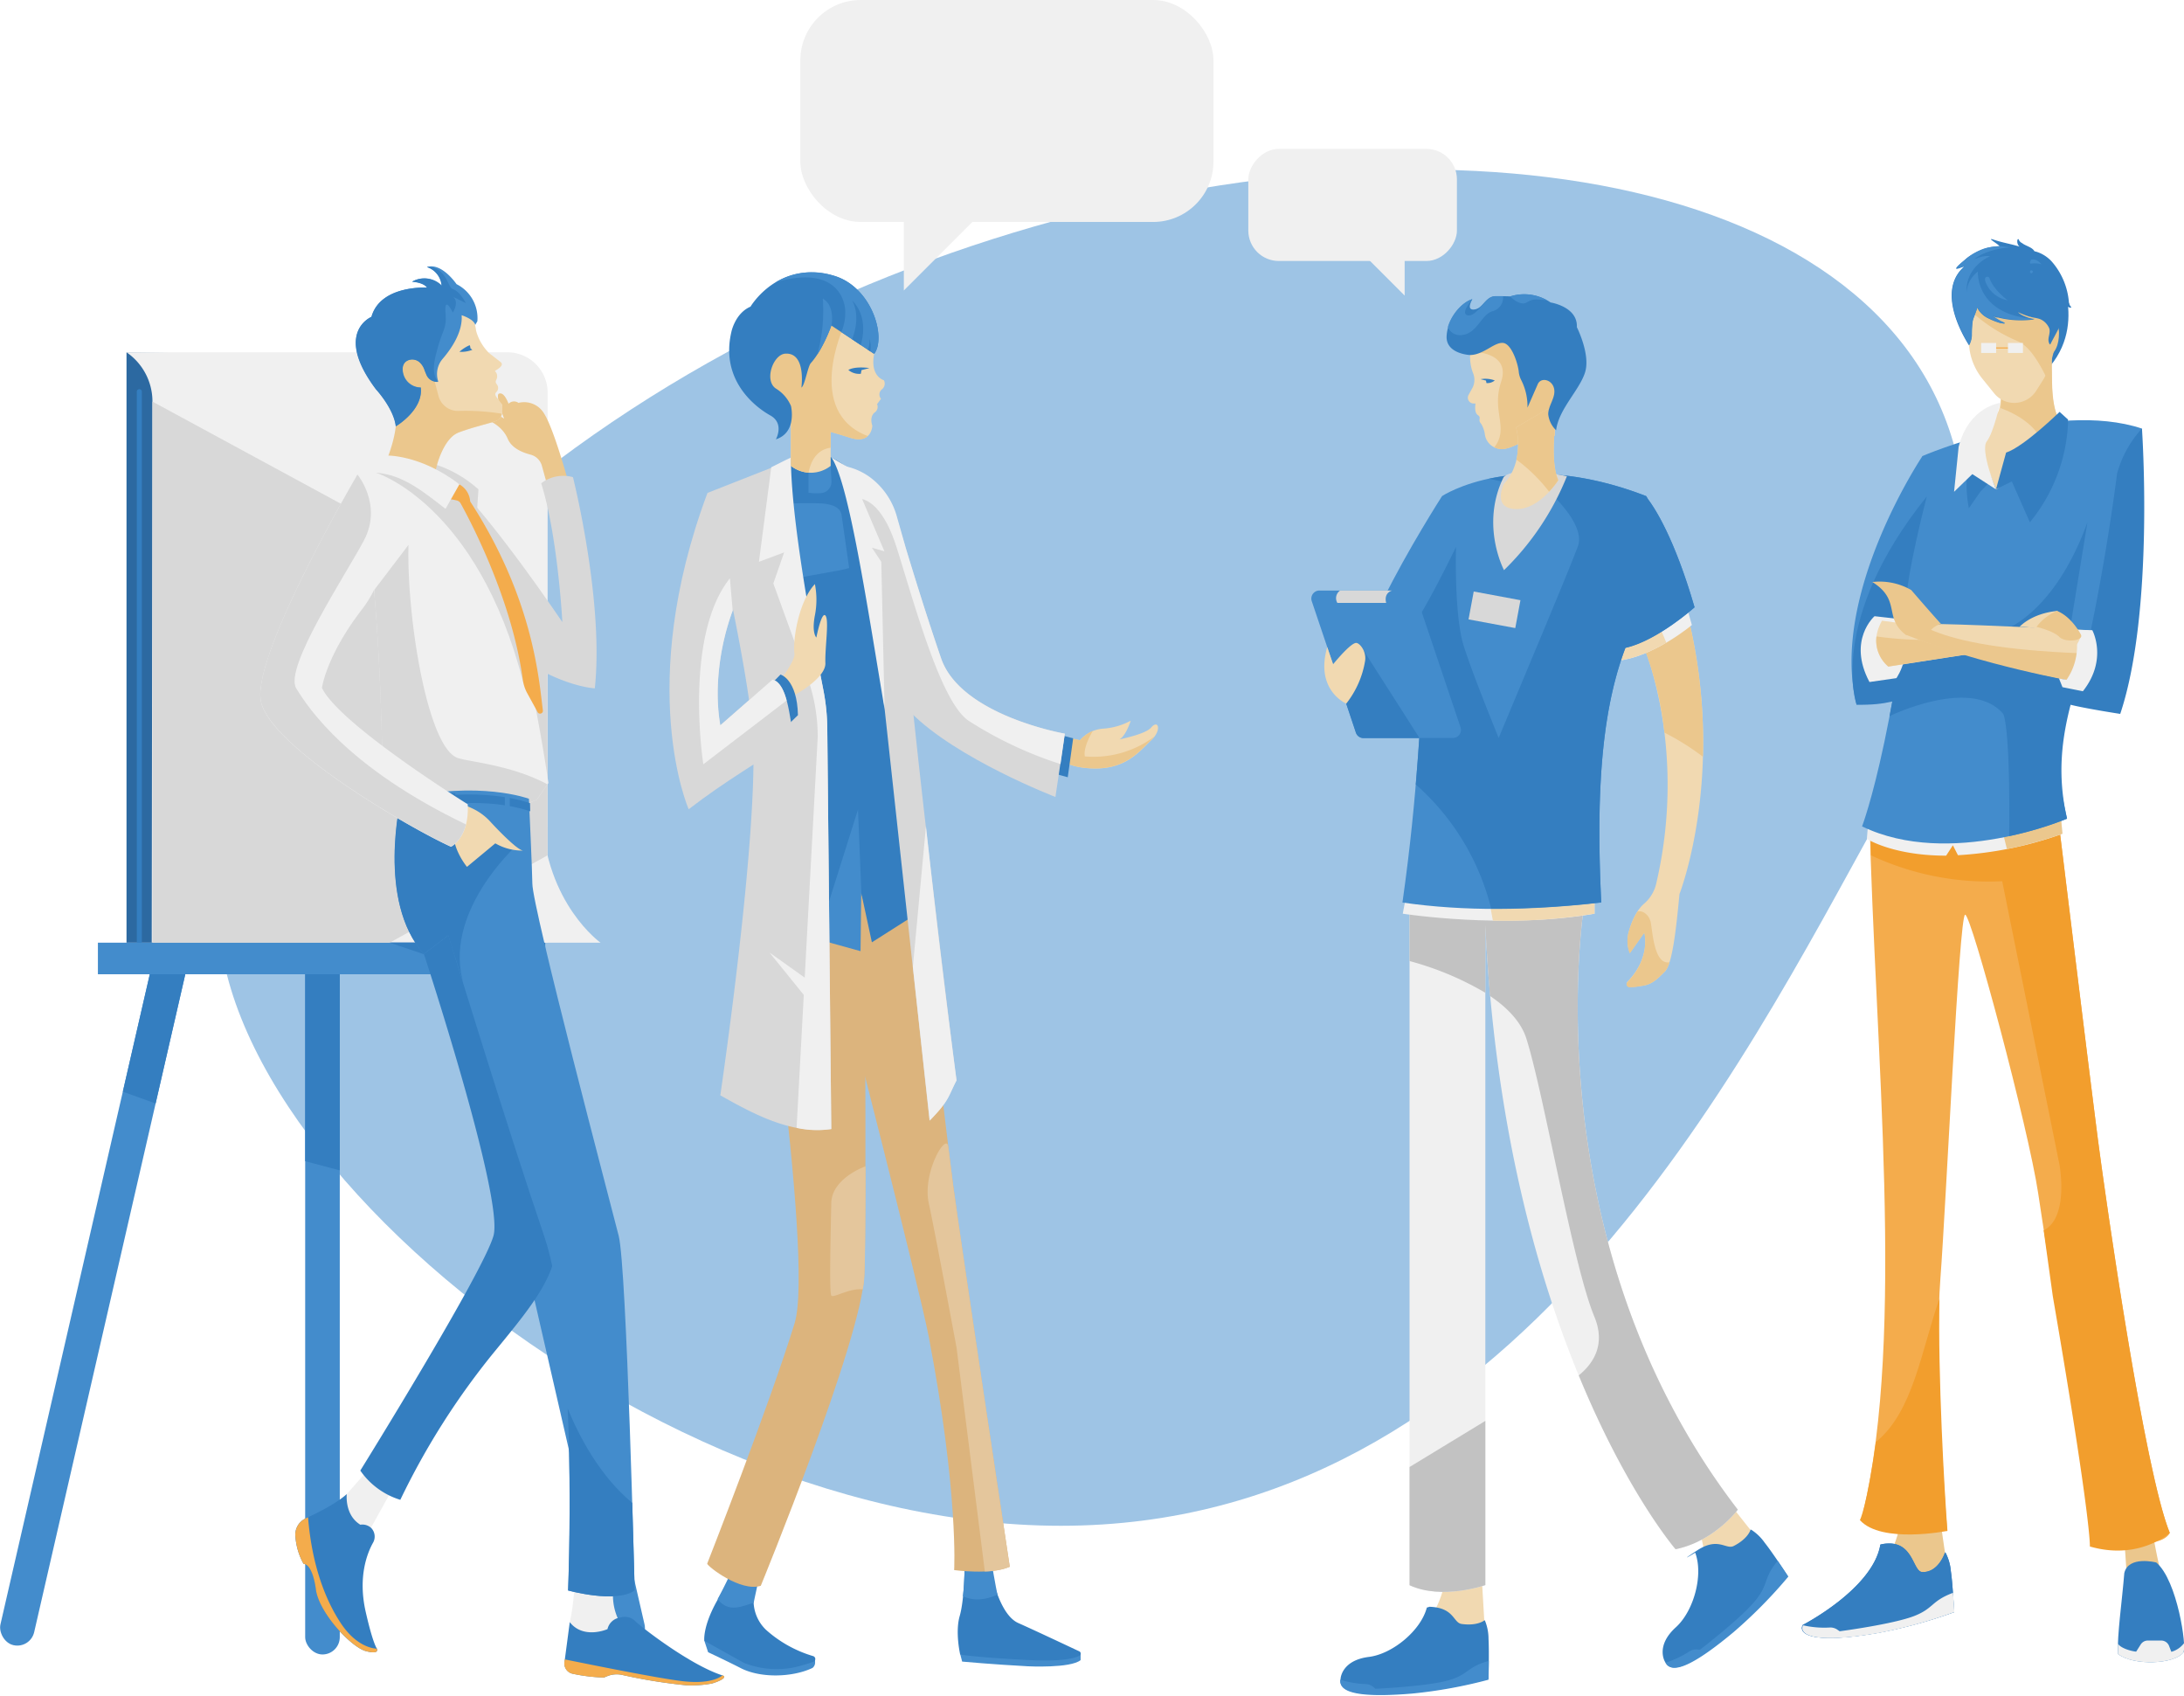 <svg xmlns="http://www.w3.org/2000/svg" version="1.1" xmlns:xlink="http://www.w3.org/1999/xlink" xmlns:svgjs="http://svgjs.com/svgjs" width="594.033" height="461.104"><g transform="matrix(0.496,0,0,1.069,59.403,46.111)"><svg xmlns="http://www.w3.org/2000/svg" version="1.1" xmlns:xlink="http://www.w3.org/1999/xlink" xmlns:svgjs="http://svgjs.com/svgjs" width="958.206" height="345.001"><svg xmlns="http://www.w3.org/2000/svg" version="1.1" xmlns:xlink="http://www.w3.org/1999/xlink" xmlns:svgjs="http://svgjs.com/svgjs" width="958.206" height="345.001" class="class-enkxw0qns"><svg xmlns="http://www.w3.org/2000/svg" height="345.001" width="958.206" class="class-enkxw0qns">
    <path d="M910.94 164.501c-76.38 64.06-201.024 180.5-449 180.5s-525.537-116.628-449-180.5c262.867-219.37 1159.47-219.3 898 0z" fill-rule="evenodd" class="fill-color-0"></path>
</svg></svg><style>.class-enkxw0qns .fill-skin {
  fill: #f1d9b1;
}
.class-enkxw0qns .fill-skin-shadow {
  fill: #ebc78d;
}
.class-enkxw0qns .fill-hair {
  fill: #9ec4e5;
}
.class-enkxw0qns .fill-hair-shadow {
  fill: #7fb1dd;
}
.class-enkxw0qns .fill-white {
  fill: #f0f0f0;
}
.class-enkxw0qns .fill-white-shadow {
  fill: #d8d8d8;
}
.class-enkxw0qns .fill-white-shadow-extra {
  fill: #c2c2c2;
}
.class-enkxw0qns .stop-color-white {
  stop-color: #f0f0f0;
}
.class-enkxw0qns .stop-color-white-shadow {
  stop-color: #d8d8d8;
}
.class-enkxw0qns .stop-color-white-shadow-extra {
  stop-color: #c2c2c2;
}
.class-enkxw0qns .stroke-white {
  stroke: #f0f0f0;
}
.class-enkxw0qns .stroke-white-shadow {
  stroke: #d8d8d8;
}
.class-enkxw0qns .stroke-white-shadow-extra {
  stroke: #b5b5b5;
}
.class-enkxw0qns .fill-yellow {
  fill: #eaea00;
}
.class-enkxw0qns .fill-yellow-shadow {
  fill: #dada00;
}
.class-enkxw0qns .fill-yellow-shadow-extra {
  fill: #cbcb00;
}
.class-enkxw0qns .stop-color-yellow {
  stop-color: #eaea00;
}
.class-enkxw0qns .stop-color-yellow-shadow {
  stop-color: #dada00;
}
.class-enkxw0qns .stop-color-yellow-shadow-extra {
  stop-color: #cbcb00;
}
.class-enkxw0qns .fill-green {
  fill: #2ba24c;
}
.class-enkxw0qns .fill-green-shadow {
  fill: #279244;
}
.class-enkxw0qns .fill-green-shadow-extra {
  fill: #23833d;
}
.class-enkxw0qns .stop-color-green {
  stop-color: #2ba24c;
}
.class-enkxw0qns .stop-color-green-shadow {
  stop-color: #279244;
}
.class-enkxw0qns .stop-color-green-shadow-extra {
  stop-color: #23833d;
}
.class-enkxw0qns .stroke-green {
  stroke: #2ba24c;
}
.class-enkxw0qns .stroke-green-shadow {
  stroke: #279244;
}
.class-enkxw0qns .stroke-green-shadow-extra {
  stroke: #217a39;
}
.class-enkxw0qns .fill-red {
  fill: #ce3827;
}
.class-enkxw0qns .fill-red-shadow {
  fill: #b93223;
}
.class-enkxw0qns .fill-red-shadow-extra {
  fill: #a62d1f;
}
.class-enkxw0qns .stop-color-red {
  stop-color: #ce3827;
}
.class-enkxw0qns .stop-color-red-shadow {
  stop-color: #b93223;
}
.class-enkxw0qns .stop-color-red-shadow-extra {
  stop-color: #a62d1f;
}
.class-enkxw0qns .fill-orange {
  fill: #f4ac4c;
}
.class-enkxw0qns .fill-orange-shadow {
  fill: #f29e2d;
}
.class-enkxw0qns .fill-orange-shadow-extra {
  fill: #f09112;
}
.class-enkxw0qns .stop-color-orange {
  stop-color: #f4ac4c;
}
.class-enkxw0qns .stop-color-orange-shadow {
  stop-color: #f29e2d;
}
.class-enkxw0qns .stop-color-orange-shadow-extra {
  stop-color: #f09112;
}
.class-enkxw0qns .fill-blue {
  fill: #438ccc;
}
.class-enkxw0qns .fill-blue-shadow {
  fill: #347ec0;
}
.class-enkxw0qns .fill-blue-shadow-extra {
  fill: #2f71ad;
}
.class-enkxw0qns .stop-color-blue {
  stop-color: #438ccc;
}
.class-enkxw0qns .stop-color-blue-shadow {
  stop-color: #347ec0;
}
.class-enkxw0qns .stop-color-blue-shadow-extra {
  stop-color: #2f71ad;
}
.class-enkxw0qns .fill-color-0 {
  fill: #9ec4e5;
}
.class-enkxw0qns .fill-color-0-shadow {
  fill: #7fb1dd;
}
.class-enkxw0qns .fill-color-0-shadow-extra {
  fill: #5296d1;
}
.class-enkxw0qns .stop-color-color-0 {
  stop-color: #9ec4e5;
}
.class-enkxw0qns .fill-color-1 {
  fill: #fce8cd;
}
.class-enkxw0qns .fill-color-1-shadow {
  fill: #f9d4a1;
}
.class-enkxw0qns .fill-color-1-shadow-extra {
  fill: #f5b762;
}
.class-enkxw0qns .fill-color-2 {
  fill: #fcfaf6;
}
.class-enkxw0qns .fill-color-2-shadow {
  fill: #efe5d0;
}
.class-enkxw0qns .fill-color-2-shadow-extra {
  fill: #dcc79a;
}
.class-enkxw0qns .fill-color-3 {
  fill: #f8efe5;
}
.class-enkxw0qns .fill-color-3-shadow {
  fill: #eed8bf;
}
.class-enkxw0qns .fill-color-3-shadow-extra {
  fill: #dfb688;
}
.class-enkxw0qns .fill-body-detail {
  fill: #ffffff;
}
.class-enkxw0qns .stroke-color-0 {
  stroke: #9ec4e5;
}
.class-enkxw0qns .stroke-color-0-shadow {
  stroke: #7fb1dd;
}
.class-enkxw0qns .stroke-color-0-shadow-extra {
  stroke: #5296d1;
}
.class-enkxw0qns .stroke-color-1 {
  stroke: #fce8cd;
}
.class-enkxw0qns .stroke-color-1-shadow {
  stroke: #f9d4a1;
}
.class-enkxw0qns .stroke-color-1-shadow-extra {
  stroke: #f5b762;
}
.class-enkxw0qns .stroke-color-2 {
  stroke: #fcfaf6;
}
.class-enkxw0qns .stroke-color-2-shadow {
  stroke: #efe5d0;
}
.class-enkxw0qns .stroke-color-2-shadow-extra {
  stroke: #dcc79a;
}
.class-enkxw0qns .stroke-color-3 {
  stroke: #f8efe5;
}
.class-enkxw0qns .stroke-color-3-shadow {
  stroke: #eed8bf;
}
.class-enkxw0qns .stroke-color-3-shadow-extra {
  stroke: #dfb688;
}</style></svg></g><g transform="matrix(1.242,0,0,1.242,490.185,65.018)"><svg xmlns="http://www.w3.org/2000/svg" version="1.1" xmlns:xlink="http://www.w3.org/1999/xlink" xmlns:svgjs="http://svgjs.com/svgjs" width="83.65" height="311.6"><svg xmlns="http://www.w3.org/2000/svg" version="1.1" xmlns:xlink="http://www.w3.org/1999/xlink" xmlns:svgjs="http://svgjs.com/svgjs" width="83.65" height="311.6" class="class-lvj0rs04n"><svg xmlns="http://www.w3.org/2000/svg" viewBox="0 0 83.65 311.6" class="class-lvj0rs04n">
    <g data-name="Layer 2">
        <g data-name="Layer 1">
            <path d="M50.3 31.52c13.33-9.66 6-24 6-24z" class="fill-hair-shadow"></path>
            <path d="M28.85 270.88l2.89 20s-1.29 5.23-4.92 4.91c-2-.18-2.1-7.83-7.78-7.62 0 0 3.69-5.69 3-16.27z" class="fill-skin-shadow"></path>
            <path d="M32.56 291.71a10.77 10.77 0 00-1.12-4l-.18-.19v.09s-1.41 4.42-5 4.24c-2-.11-1.91-6.55-7.58-6.24a7 7 0 00-1.56.23c-1.62 9.69-17 17.6-17 17.6-.94 1.79 1.39 4.32 16.35 1.77a106.56 106.56 0 0016.79-4.57s-.26-6-.7-8.93z" class="fill-hair-shadow"></path>
            <path d="M70.43 283l.82 12.11s3-7.35 7.69-1.51a119.85 119.85 0 01-2.39-11.76c-.86-5.97-6.12 1.16-6.12 1.16z" class="fill-skin-shadow"></path>
            <path d="M55.82 124.86s7.13 58.42 8.94 72.27S75 269.88 80.5 283.29c0 0-1.63 4.1-12.5 1 0 0-5.85-5.39-16.32-75.36-2.14-14.28-14.68-61.18-16-61s-4.15 63.16-5.41 79.59c-1.25 16.28.74 45.66 1.49 55.35 0 0-18.88-2.23-18.41-4.2 9.3-39 2.55-101.26 1.37-152.75z" class="fill-color-1"></path>
            <path d="M56.39 202.9c.7 4.73.76 12-3.51 14.14l2 14.4C63.39 280.9 63 286.26 63 286.26c10.87 3.13 17.5-3 17.5-3C75 269.88 66.57 211 64.76 197.13s-8.94-72.27-8.94-72.27l-41 1c0 3.35.3 5.86.25 9.07a60.71 60.71 0 0028.73 5.66" class="fill-color-1-shadow"></path>
            <path d="M31.52 135l1.48-2.27 1.11 2.17A81.54 81.54 0 0057 130.21l-.54-5.32-41.87 1.29-.43 5.14S19.85 135 31.52 135z" class="fill-white"></path>
            <path d="M56.5 124.89l-5 .16-7.57 4.87.91 3.64A94.64 94.64 0 0057 130.21z" class="fill-skin-shadow"></path>
            <path d="M62 80s-11.25 15.42-4 46.9c0 0-25.65 11-44.89 1.69 0 0 8.63-22.32 13.25-81.1 0 0 28.73-12.41 48.05-6 0 0-.74 20.91-9.84 56.36 0 0-8.3 1-13.3-4.26" class="fill-color-0"></path>
            <path d="M42.45 54.8l3.34-2 4.07 9.2a36.81 36.81 0 008.37-22h-1.95zM62.47 62L58 89.37l-13.55-3.89S55.27 81.87 62.47 62z" class="fill-color-0-shadow"></path>
            <path d="M26.35 47.49S5.89 78 11.91 101.92a104.25 104.25 0 0015.24-5.65l17.71-29.4" class="fill-color-0"></path>
            <path d="M27.29 56.35S22.68 74 22.78 80l9.67 8.6-5.9 10.59c-5.68 1.73-7.79 2.86-14.64 2.77 0-.04-6.5-18.43 15.38-45.61z" class="fill-color-0-shadow"></path>
            <path d="M19.13 104.45S37 95.73 44 103.93c0 0 1.59 2 1.33 26.79A75.69 75.69 0 0058 126.9c-2.28-9.89-1-18 .78-24.94 3.42.86 10.87 2 10.87 2 7.53-22.52 4.76-62.42 4.76-62.42h-.07a24.07 24.07 0 00-5.39 9.83s-2.21 18-6.3 36.88c0 0-1.09 5-5.66 4.41l-18.77-3.12-12.41.69-4 .19" class="fill-color-0-shadow"></path>
            <path d="M20.1 83.05l-4.26-.48s-6 5.21-1.11 14.41l5.9-.85s4.82-6.8-.53-13.08z" class="fill-white"></path>
            <path d="M42.24 90s-20.42 3.13-23.38 3.61c0 0-4.91-3.76-1.39-10.06l19.39 2.62z" class="fill-skin"></path>
            <path d="M18.86 93.59c3-.48 23.38-3.61 23.38-3.61l-2.86-3.12a80.27 80.27 0 01-23.11.14 7.48 7.48 0 002.59 6.59z" class="fill-skin-shadow"></path>
            <path d="M30.42 84.29c9.77.19 32.1 1.34 32.1 1.34s4.8 4-2.5 11.29c0 0-22.24-4.21-39.29-11.06" class="fill-skin"></path>
            <path d="M22.63 86.6C39.68 93.46 60 96.92 60 96.92c2.41-2.42 3.5-4.47 3.88-6.13-35-1.05-40.38-7-44.62-12" class="fill-skin-shadow"></path>
            <path d="M59.69 85.52l3.84.11S67 92 61.47 99L57 98.11l-.76-1.91 1.65.3a13 13 0 001.8-10.98z" class="fill-white"></path>
            <path d="M47.6 84.9s2.5-2.89 8.2-3.48c0 0 4.69 2.54 5 6.08 0 0-1.07 3.29-3.59 2s-4-3.95-6.24-4.29a17.4 17.4 0 00-3.37-.31zM54.58 25.12l-11-4.26s.63 14.71-.69 17-4.52 3.54-4.52 3.54c-.21 3.54 4.12 13.43 4.12 13.43C43.63 54.26 57.64 41 57.64 41s-2.78-1.37-2.92-8.62-.14-11.26-.14-11.26" class="fill-skin"></path>
            <path d="M54.72 31.38c-.14-7.26-.14-10.26-.14-10.26l-11-.26S43.93 32 43.45 37c3.14 1.15 9.28 4.15 9.88 10.1 2.43-2.28 3.31-7 3.31-7s-1.78-1.47-1.92-8.72z" class="fill-skin-shadow"></path>
            <path d="M70.54 292.07c-.48 6.07-1.59 13.57-1.4 17.72 3.5 2.64 12.31 2.28 14.35-.35.77-1-1.28-15.74-5.95-19.68 0 0-6.08-1.58-7 2.31z" class="fill-hair-shadow"></path>
            <path d="M56.37 37.83s-7.8 7.63-11.72 8.92l-2.2 8 5.25-2.56 2.16 4.11s6.31-5.83 8.38-16.77zM38.49 43.12s-3.84 6.13-2 15.82L39 55.33l2.46-2.56s-2.79-4.92-2.97-9.65z" class="fill-color-0-shadow"></path>
            <path d="M43.35 35.87s-6.83.78-9.09 9.61l-1 9.85 4-3.87 5.17 3.34s-3.5-8.59-2-10.52 2.92-8.41 2.92-8.41z" class="fill-white"></path>
            <path d="M61 86.52s-2-3.86-5.2-5.1a10.93 10.93 0 00-4.49 3.48s3.71.88 5 2.2 5.55.9 4.69-.58zM27.48 86.36c1.62-2 2.94-2.07 2.94-2.07-2.51-2.77-6.54-7.45-6.54-7.45a13.89 13.89 0 00-8.52-1.76c6.38 4 2.4 7.78 7.28 11.53 3.08.7 4.23.51 4.84-.25z" class="fill-skin-shadow"></path>
            <path d="M31.81 282.84c-.67-8.66-2.11-34.18-1.75-50.84-3.95 11.16-5.69 24.69-13.91 31.38-2 14.28-3.51 17.1-3.51 17.1 4.68 5.24 19.17 2.36 19.17 2.36z" class="fill-color-1-shadow"></path>
            <path d="M32.56 291.71a10.77 10.77 0 00-1.12-4l-.18-.19v.09s-1.41 4.42-5 4.24c-2-.11-1.91-6.55-7.58-6.24a7 7 0 00-1.56.23c-1.62 9.69-17 17.6-17 17.6-.94 1.79 1.39 4.32 16.35 1.77a106.56 106.56 0 0016.79-4.57s-.26-6-.7-8.93z" class="fill-hair-shadow"></path>
            <path d="M33.32 300.63s-.11-2-.29-4.23c-4.81 1.8-4.18 3.38-8.48 5.07-4.67 1.82-16.34 3.35-16.34 3.35l-.57-.39A2.67 2.67 0 006 304a20.73 20.73 0 01-5.81-.49c-.89 1.79 1.52 4.26 16.37 1.73a106.56 106.56 0 0016.76-4.61zM83.49 309.44a4.65 4.65 0 00.12-2 5.23 5.23 0 01-2.77 1.88l-.51-1.32a1.84 1.84 0 00-1.71-1.15h-2.93a1.84 1.84 0 00-1.55.85l-1 1.58c-1.29-.13-3.45-.81-4-1.75v2.26c3.5 2.64 12.31 2.28 14.35-.35z" class="fill-white"></path>
            <path d="M36 19.24l.61 4.68a13.33 13.33 0 002.81 6.61l2.59 3.2a5.7 5.7 0 004.29 2.14 5.73 5.73 0 005-2.74l1.43-2.26a13.67 13.67 0 001.84-4.76L56 18.43S58.66 5.75 47 5 36 19.24 36 19.24z" class="fill-skin"></path>
            <path d="M46.54 5c-7.54-.45-10.16 5-11.08 9.32a35.16 35.16 0 0011.67 8c2.6 1.07 4.67 4.6 6.33 7.93a66.1 66.1 0 002-7.22l.43-4.61S58.77 5.76 46.54 5z" class="fill-skin-shadow"></path>
            <path d="M50.07 21.85c0 2.42 1.52 5.06 3.08 4.39 2.38-1 3.09-3.24 3.09-5.66s-1.38-3.11-3.09-3.11-3.08 1.96-3.08 4.38z" class="fill-skin-shadow"></path>
            <path d="M54.19 23c-.61-1 .05-1.89 0-3a1.61 1.61 0 00-.15-.6 3.42 3.42 0 00-.26-.46 4 4 0 00-.77-.87 3.62 3.62 0 00-1-.58 6.48 6.48 0 00-.63-.17c-.42-.09-.85-.15-1.27-.26L50 17h-.16a20.38 20.38 0 01-2.57-1 1.89 1.89 0 00.2.2 4.62 4.62 0 001.27.71l.42.17a13.51 13.51 0 001.71.5 20.82 20.82 0 01-8-.41h-.24c-.32-.09-.64-.19-.95-.3.23.18.47.36.72.53a12.74 12.74 0 001.1.6c.66.24 1.37.71.09.41h-.15a15.49 15.49 0 01-2.77-1.09 5.17 5.17 0 01-2.37-2.34c-.31 1.07-.83 2.11-1.05 3.2a28 28 0 00-.16 2.9V21.23a7.9 7.9 0 01-.12.83 5.93 5.93 0 01-.45 1.19c-3-4.79-6.23-12.7-1.05-17.21a5.32 5.32 0 00-.57.16c-2.95 1.18.45-1.35 1-1.91a13 13 0 013.6-2h.06l.44-.23a12.7 12.7 0 013.2-.48C43.13 1.18 40-.5 42 .15c1.82.63 3.77.92 5.62 1.5-.8-.55-.54-2.14-.15-1.5v.07a1.41 1.41 0 00.23.33l.3.26h.06l.32.23c.82.53 2 .77 2.48 1.62a6.57 6.57 0 011 .31 7.69 7.69 0 012.84 2l.27.32a15.41 15.41 0 013.43 8.46v.08a2.42 2.42 0 00.12.35v.09a1.57 1.57 0 00.41.61c-.07.41-.88-.15-1.07-.29-.16-.13-.32-.26-.47-.4 0 .47-.13 1-.17 1.43V15.95c-.11 2.49-1.77 4.82-2.89 7.12a1 1 0 01-.14-.07zM48.35 1.35z" class="fill-hair-shadow"></path>
            <path fill="none" stroke-miterlimit="10" stroke-width=".25" d="M39.9 23.84h5.44" class="stroke-color-1"></path>
            <path d="M45.06 22.74h3.28v2.19h-3.28zM39.19 22.74h3.28v2.19h-3.28z" class="fill-white"></path>
            <path d="M36.6 23.2a5.93 5.93 0 00.45-1.2 7.9 7.9 0 00.12-.83V21a28 28 0 01.16-2.9c.22-1.09.74-2.13 1.05-3.2a5.46 5.46 0 001.89 2.1c-2.36-3.46-1.8-9.82-1.8-9.82a5.91 5.91 0 00-2.47 4.5c-.26-5.76 5.13-7.91 5.13-7.91-1.34-.33-3.49.66-3.49.66 2.91-2.38 8-2.63 8-2.63l-2.29-.26a12.85 12.85 0 00-3.2.46l-.35.11h-.06a13 13 0 00-3.6 2c-.57.56-4 3.09-1 1.91a5.32 5.32 0 01.41-.02c-5.18 4.5-1.98 12.41 1.05 17.2z" class="fill-hair"></path>
            <path d="M42.9 17.14h-.01.01z" class="fill-color-1"></path>
            <path d="M38.47 7.18c-1.37.77-2.93 6.55-.89 10.05.25-.77.58-1.52.8-2.29a5.17 5.17 0 002.37 2.34 15.49 15.49 0 002.77 1.09h.15c1.28.3.57-.17-.09-.41a12.74 12.74 0 01-1.12-.67c-.25-.17-.49-.35-.72-.53.31.11.63.21.95.3h.24a20.82 20.82 0 008 .41c-13-.81-12.46-10.29-12.46-10.29z" class="fill-hair"></path>
            <path d="M40.21 9.54A6.42 6.42 0 0045 13.4s-3.18-2.32-4-4.9a.54.54 0 00-.73-.17c-.48.28-.06 1.21-.06 1.21zM50.3 5.34a5.06 5.06 0 012.12.19c-1.27-1.48-2.31-1-2.31-1s-.63 1.03.19.81z" class="fill-hair"></path>
            <circle cx="50.19" cy="7.16" r=".31" class="fill-hair"></circle>
        </g>
    </g>
</svg></svg><style>.class-lvj0rs04n .fill-skin {
  fill: #f1d9b1;
}
.class-lvj0rs04n .fill-skin-shadow {
  fill: #ebc78d;
}
.class-lvj0rs04n .fill-hair {
  fill: #438ccc;
}
.class-lvj0rs04n .fill-hair-shadow {
  fill: #347ec0;
}
.class-lvj0rs04n .fill-white {
  fill: #f0f0f0;
}
.class-lvj0rs04n .fill-white-shadow {
  fill: #d8d8d8;
}
.class-lvj0rs04n .fill-white-shadow-extra {
  fill: #c2c2c2;
}
.class-lvj0rs04n .stop-color-white {
  stop-color: #f0f0f0;
}
.class-lvj0rs04n .stop-color-white-shadow {
  stop-color: #d8d8d8;
}
.class-lvj0rs04n .stop-color-white-shadow-extra {
  stop-color: #c2c2c2;
}
.class-lvj0rs04n .stroke-white {
  stroke: #f0f0f0;
}
.class-lvj0rs04n .stroke-white-shadow {
  stroke: #d8d8d8;
}
.class-lvj0rs04n .stroke-white-shadow-extra {
  stroke: #b5b5b5;
}
.class-lvj0rs04n .fill-yellow {
  fill: #eaea00;
}
.class-lvj0rs04n .fill-yellow-shadow {
  fill: #dada00;
}
.class-lvj0rs04n .fill-yellow-shadow-extra {
  fill: #cbcb00;
}
.class-lvj0rs04n .stop-color-yellow {
  stop-color: #eaea00;
}
.class-lvj0rs04n .stop-color-yellow-shadow {
  stop-color: #dada00;
}
.class-lvj0rs04n .stop-color-yellow-shadow-extra {
  stop-color: #cbcb00;
}
.class-lvj0rs04n .fill-green {
  fill: #2ba24c;
}
.class-lvj0rs04n .fill-green-shadow {
  fill: #279244;
}
.class-lvj0rs04n .fill-green-shadow-extra {
  fill: #23833d;
}
.class-lvj0rs04n .stop-color-green {
  stop-color: #2ba24c;
}
.class-lvj0rs04n .stop-color-green-shadow {
  stop-color: #279244;
}
.class-lvj0rs04n .stop-color-green-shadow-extra {
  stop-color: #23833d;
}
.class-lvj0rs04n .stroke-green {
  stroke: #2ba24c;
}
.class-lvj0rs04n .stroke-green-shadow {
  stroke: #279244;
}
.class-lvj0rs04n .stroke-green-shadow-extra {
  stroke: #217a39;
}
.class-lvj0rs04n .fill-red {
  fill: #ce3827;
}
.class-lvj0rs04n .fill-red-shadow {
  fill: #b93223;
}
.class-lvj0rs04n .fill-red-shadow-extra {
  fill: #a62d1f;
}
.class-lvj0rs04n .stop-color-red {
  stop-color: #ce3827;
}
.class-lvj0rs04n .stop-color-red-shadow {
  stop-color: #b93223;
}
.class-lvj0rs04n .stop-color-red-shadow-extra {
  stop-color: #a62d1f;
}
.class-lvj0rs04n .fill-orange {
  fill: #f4ac4c;
}
.class-lvj0rs04n .fill-orange-shadow {
  fill: #f29e2d;
}
.class-lvj0rs04n .fill-orange-shadow-extra {
  fill: #f09112;
}
.class-lvj0rs04n .stop-color-orange {
  stop-color: #f4ac4c;
}
.class-lvj0rs04n .stop-color-orange-shadow {
  stop-color: #f29e2d;
}
.class-lvj0rs04n .stop-color-orange-shadow-extra {
  stop-color: #f09112;
}
.class-lvj0rs04n .fill-blue {
  fill: #438ccc;
}
.class-lvj0rs04n .fill-blue-shadow {
  fill: #347ec0;
}
.class-lvj0rs04n .fill-blue-shadow-extra {
  fill: #2f71ad;
}
.class-lvj0rs04n .stop-color-blue {
  stop-color: #438ccc;
}
.class-lvj0rs04n .stop-color-blue-shadow {
  stop-color: #347ec0;
}
.class-lvj0rs04n .stop-color-blue-shadow-extra {
  stop-color: #2f71ad;
}
.class-lvj0rs04n .fill-color-0 {
  fill: #438ccc;
}
.class-lvj0rs04n .fill-color-0-shadow {
  fill: #347ec0;
}
.class-lvj0rs04n .fill-color-0-shadow-extra {
  fill: #2c69a1;
}
.class-lvj0rs04n .stop-color-color-0 {
  stop-color: #438ccc;
}
.class-lvj0rs04n .fill-color-1 {
  fill: #f4ac4c;
}
.class-lvj0rs04n .fill-color-1-shadow {
  fill: #f29e2d;
}
.class-lvj0rs04n .fill-color-1-shadow-extra {
  fill: #e2880e;
}
.class-lvj0rs04n .fill-body-detail {
  fill: #ffffff;
}
.class-lvj0rs04n .stroke-color-0 {
  stroke: #438ccc;
}
.class-lvj0rs04n .stroke-color-0-shadow {
  stroke: #347ec0;
}
.class-lvj0rs04n .stroke-color-0-shadow-extra {
  stroke: #2c69a1;
}
.class-lvj0rs04n .stroke-color-1 {
  stroke: #f4ac4c;
}
.class-lvj0rs04n .stroke-color-1-shadow {
  stroke: #f29e2d;
}
.class-lvj0rs04n .stroke-color-1-shadow-extra {
  stroke: #e2880e;
}</style></svg></g><g transform="matrix(1.372,0,0,1.372,0,95.799)"><svg xmlns="http://www.w3.org/2000/svg" version="1.1" xmlns:xlink="http://www.w3.org/1999/xlink" xmlns:svgjs="http://svgjs.com/svgjs" width="127.86" height="258.1"><svg xmlns="http://www.w3.org/2000/svg" version="1.1" xmlns:xlink="http://www.w3.org/1999/xlink" xmlns:svgjs="http://svgjs.com/svgjs" width="127.86" height="258.1" class="class-qufh3qe9e"><svg xmlns="http://www.w3.org/2000/svg" viewBox="0 0 127.86 258.1" class="class-qufh3qe9e">
    <g data-name="Layer 2">
        <g data-name="Layer 1">
            <rect x="105.5" y="112.81" width="6.86" height="145.28" rx="3.43" transform="rotate(-12.94 108.92 185.442)" class="fill-color-0"></rect>
            <rect x="60.5" y="112.81" width="6.86" height="145.28" rx="3.43" transform="rotate(180 63.93 185.455)" class="fill-color-0"></rect>
            <path d="M67.36 117.66l-6.86 1.57v41.1l6.86 1.82v-44.49z" class="fill-color-0-shadow"></path>
            <rect x="15.5" y="112.81" width="6.86" height="145.28" rx="3.43" transform="rotate(-167.06 18.93 185.455)" class="fill-color-0"></rect>
            <path d="M100.55 117.02H25.08V.03l75.47 1v115.99z" class="fill-color-0-shadow-extra"></path>
            <path fill="none" stroke-linecap="round" stroke-miterlimit="10" d="M27.62 7.8v109.22" class="stroke-color-0-shadow"></path>
            <path d="M108.55 117H30.08l.14-107.23A11.81 11.81 0 0025.08 0h75.49a8 8 0 018 8z" class="fill-white"></path>
            <path d="M102.97 174.86l7.68 2.76-13.21-57.47h-7.03l12.56 54.71zM37.45 120.15h-7.04l-6.06 26.4 6.5 2.34 6.6-28.74z" class="fill-color-0-shadow"></path>
            <path d="M19.41 117.02h88.67v6.26H19.41z" class="fill-color-0"></path>
            <path d="M107.44 91.91c.77 17.42 11.61 25.11 11.61 25.11h-18.52z" class="fill-white"></path>
            <path d="M108.52 52.21L30.22 9.77v107.25h47.04l31.29-17.31-.03-47.5z" class="fill-white-shadow"></path>
            <path d="M77.26 117.02l18.5 6.26h12.32v-6.26H77.26z" class="fill-color-0-shadow"></path>
        </g>
    </g>
</svg></svg><style>.class-qufh3qe9e .fill-skin {
  fill: #f1d9b1;
}
.class-qufh3qe9e .fill-skin-shadow {
  fill: #ebc78d;
}
.class-qufh3qe9e .fill-hair {
  fill: #438ccc;
}
.class-qufh3qe9e .fill-hair-shadow {
  fill: #347ec0;
}
.class-qufh3qe9e .fill-white {
  fill: #f0f0f0;
}
.class-qufh3qe9e .fill-white-shadow {
  fill: #d8d8d8;
}
.class-qufh3qe9e .fill-white-shadow-extra {
  fill: #c2c2c2;
}
.class-qufh3qe9e .stop-color-white {
  stop-color: #f0f0f0;
}
.class-qufh3qe9e .stop-color-white-shadow {
  stop-color: #d8d8d8;
}
.class-qufh3qe9e .stop-color-white-shadow-extra {
  stop-color: #c2c2c2;
}
.class-qufh3qe9e .stroke-white {
  stroke: #f0f0f0;
}
.class-qufh3qe9e .stroke-white-shadow {
  stroke: #d8d8d8;
}
.class-qufh3qe9e .stroke-white-shadow-extra {
  stroke: #b5b5b5;
}
.class-qufh3qe9e .fill-yellow {
  fill: #eaea00;
}
.class-qufh3qe9e .fill-yellow-shadow {
  fill: #dada00;
}
.class-qufh3qe9e .fill-yellow-shadow-extra {
  fill: #cbcb00;
}
.class-qufh3qe9e .stop-color-yellow {
  stop-color: #eaea00;
}
.class-qufh3qe9e .stop-color-yellow-shadow {
  stop-color: #dada00;
}
.class-qufh3qe9e .stop-color-yellow-shadow-extra {
  stop-color: #cbcb00;
}
.class-qufh3qe9e .fill-green {
  fill: #2ba24c;
}
.class-qufh3qe9e .fill-green-shadow {
  fill: #279244;
}
.class-qufh3qe9e .fill-green-shadow-extra {
  fill: #23833d;
}
.class-qufh3qe9e .stop-color-green {
  stop-color: #2ba24c;
}
.class-qufh3qe9e .stop-color-green-shadow {
  stop-color: #279244;
}
.class-qufh3qe9e .stop-color-green-shadow-extra {
  stop-color: #23833d;
}
.class-qufh3qe9e .stroke-green {
  stroke: #2ba24c;
}
.class-qufh3qe9e .stroke-green-shadow {
  stroke: #279244;
}
.class-qufh3qe9e .stroke-green-shadow-extra {
  stroke: #217a39;
}
.class-qufh3qe9e .fill-red {
  fill: #ce3827;
}
.class-qufh3qe9e .fill-red-shadow {
  fill: #b93223;
}
.class-qufh3qe9e .fill-red-shadow-extra {
  fill: #a62d1f;
}
.class-qufh3qe9e .stop-color-red {
  stop-color: #ce3827;
}
.class-qufh3qe9e .stop-color-red-shadow {
  stop-color: #b93223;
}
.class-qufh3qe9e .stop-color-red-shadow-extra {
  stop-color: #a62d1f;
}
.class-qufh3qe9e .fill-orange {
  fill: #f4ac4c;
}
.class-qufh3qe9e .fill-orange-shadow {
  fill: #f29e2d;
}
.class-qufh3qe9e .fill-orange-shadow-extra {
  fill: #f09112;
}
.class-qufh3qe9e .stop-color-orange {
  stop-color: #f4ac4c;
}
.class-qufh3qe9e .stop-color-orange-shadow {
  stop-color: #f29e2d;
}
.class-qufh3qe9e .stop-color-orange-shadow-extra {
  stop-color: #f09112;
}
.class-qufh3qe9e .fill-blue {
  fill: #438ccc;
}
.class-qufh3qe9e .fill-blue-shadow {
  fill: #347ec0;
}
.class-qufh3qe9e .fill-blue-shadow-extra {
  fill: #2f71ad;
}
.class-qufh3qe9e .stop-color-blue {
  stop-color: #438ccc;
}
.class-qufh3qe9e .stop-color-blue-shadow {
  stop-color: #347ec0;
}
.class-qufh3qe9e .stop-color-blue-shadow-extra {
  stop-color: #2f71ad;
}
.class-qufh3qe9e .fill-color-0 {
  fill: #438ccc;
}
.class-qufh3qe9e .fill-color-0-shadow {
  fill: #347ec0;
}
.class-qufh3qe9e .fill-color-0-shadow-extra {
  fill: #2c69a1;
}
.class-qufh3qe9e .stop-color-color-0 {
  stop-color: #438ccc;
}
.class-qufh3qe9e .fill-body-detail {
  fill: #ffffff;
}
.class-qufh3qe9e .stroke-color-0 {
  stroke: #438ccc;
}
.class-qufh3qe9e .stroke-color-0-shadow {
  stroke: #347ec0;
}
.class-qufh3qe9e .stroke-color-0-shadow-extra {
  stroke: #2c69a1;
}</style></svg></g><g transform="matrix(1.254,0,0,1.254,356.677,80.03)"><svg xmlns="http://www.w3.org/2000/svg" version="1.1" xmlns:xlink="http://www.w3.org/1999/xlink" xmlns:svgjs="http://svgjs.com/svgjs" width="103.46" height="303.78"><svg xmlns="http://www.w3.org/2000/svg" version="1.1" xmlns:xlink="http://www.w3.org/1999/xlink" xmlns:svgjs="http://svgjs.com/svgjs" width="103.46" height="303.78" class="class-jso361fy4"><svg xmlns="http://www.w3.org/2000/svg" viewBox="0 0 103.46 303.78" class="class-jso361fy4">
    <g data-name="Layer 2">
        <g data-name="Layer 1">
            <path d="M36.57 271.47l1.13 19.43s-1.68 4.92-5.14 4.31c-1.89-.33-1.37-7.7-6.85-8 0 0 4-5.17 4.25-15.39z" class="fill-skin"></path>
            <path d="M38.43 291.61a10.48 10.48 0 00-.75-3.93l-.15-.19v.08s-1.47 1.26-4.92.78c-1.89-.26-1.55-3.56-7-3.73a5 5 0 01-.56.17c-1.27 4.95-7.42 10.06-12.56 10.7-6 .75-6.15 4.75-6.15 4.75-.35 1.93 1 4.26 15.57 3.05a104.28 104.28 0 0016.52-3s.16-5.83 0-8.68z" class="fill-hair-shadow"></path>
            <path d="M38.41 300.44s.05-1.91.07-4.08c-4.77 1.32-4.3 2.9-8.57 4.16-4.64 1.38-16 1.88-16 1.88l-.51-.43a2.71 2.71 0 00-1.57-.59 20.16 20.16 0 01-5.54-.94c-.15 1.83 1.1 4.22 15.59 3a102.74 102.74 0 0016.53-3z" class="fill-hair"></path>
            <path d="M85.1 255.14l12.23 15.45s1.47 5-1.75 6.55c-1.76.82-5.62-5.59-10.31-2.61 0 0 .33-6.62-5.42-15.23z" class="fill-skin"></path>
            <path d="M98.34 270.74a10.42 10.42 0 00-2.9-2.81l-.23-.07.05.06s-.49 1.9-3.63 3.51c-1.71.88-3.36-2.06-8 1s-.37.46-.37.46c1.82 4.85-.31 12.65-4.19 16.17-4.53 4.1-2.35 7.51-2.35 7.51.84 1.8 3.29 3 14.68-6.52a103.38 103.38 0 0011.94-12.1s-3.2-4.95-5-7.21z" class="fill-hair-shadow"></path>
            <path d="M103.46 278.08s-1.07-1.62-2.32-3.43c-3.18 3.87-1.87 4.9-4.68 8.44-3 3.83-12.16 10.84-12.16 10.84l-.67-.06a2.72 2.72 0 00-1.64.43 20.85 20.85 0 01-5.14 2.44c.94 1.6 3.37 2.85 14.67-6.57a103.71 103.71 0 0011.94-12.09z" class="fill-hair"></path>
            <path d="M59.1 133s-11.54 72.11 33.39 130.56c0 0-5 6.84-13.5 8.58 0 0-36.87-42.73-41.25-135.33v143.11s-9.32 3.31-16.44 0v-156.6l37.53-5.38A92.92 92.92 0 0159.1 133z" class="fill-white"></path>
            <path d="M58 234.44c10.47 25.5 21 37.7 21 37.7 8.46-1.74 13.5-8.58 13.5-8.58C47.56 205.11 59.1 133 59.1 133a92.92 92.92 0 00-.27-15l-37.53 4.25v22.34a66.12 66.12 0 0116.44 6.88v-14.66c.25 5.28.61 10.39 1 15.34 3.69 2.49 6.74 5.56 7.91 9.29 3.88 12.32 10 48.85 14.73 60.26 2.53 6.07-.24 10.2-3.38 12.74z" class="fill-white-shadow-extra"></path>
            <path d="M20.91 128.56l-1.08 5.76s22.08 3.43 41.6 0V128z" class="fill-white"></path>
            <path d="M39.37 135.82a119.6 119.6 0 0022.06-1.5V128l-9.09.13-13.67 3.8zM72.37 77.15s9.21 22 2.39 50.82a8.18 8.18 0 01-2.68 4.26c-1 .89-2.27 2.64-3.23 6a7.11 7.11 0 00.24 4.6l3.14-4.44s1.51 5.35-3.65 10.68a.66.66 0 00.4 1.12 12.08 12.08 0 002.5-.19c2.27-.24 3.37-1.31 5.2-3.14 1.58-1.58 2.4-8.64 3.17-16.81 0 0 10.22-26 1.82-60.29z" class="fill-skin"></path>
            <path d="M71.48 150c2.27-.24 3.37-1.31 5.2-3.14a5.25 5.25 0 001-2c-3.55.61-3.68-7.56-4.15-9s-1.74-2.31-2.79-2a16.4 16.4 0 00-1.91 4.46 7.11 7.11 0 00.24 4.6l3.14-4.44s1.51 5.35-3.65 10.68a.66.66 0 00.4 1.12 12.08 12.08 0 002.52-.28zM72.37 77.15a73.85 73.85 0 014.22 17.91 54.25 54.25 0 018.34 5.22 115 115 0 00-3.26-30.49z" class="fill-skin-shadow"></path>
            <path d="M81.17 66.93l1.37 4.79s-8.44 7.08-16.32 7.76 14.95-12.55 14.95-12.55z" class="fill-white"></path>
            <path d="M75 70.81l-.67.29c-6 3.81-13 8.81-8.12 8.38 3.79-.33 7.72-2.14 10.79-3.93z" class="fill-skin"></path>
            <path d="M68.12 76.67c6.93-1.54 15-8.79 15-8.79-4.35-15-8.61-21.48-10.09-23.44-.25-.44-.41-.68-.41-.68-28-10.85-44.27 0-44.27 0s-7.54 11.76-12.73 22.35c-2.2 4.51 3.16 6.71 9.28 7.79-1.33 17.53-1.69 33.63-5.14 58 13.42 1.94 27.89 1.75 43.12 0-1.18-24.27.12-41.74 5.24-55.23z" class="fill-color-0"></path>
            <path d="M62.88 131.86c-1.18-24.23.15-41.7 5.24-55.19 6.93-1.54 15-8.79 15-8.79-4.35-15-8.61-21.48-10.09-23.44-.25-.44-.41-.68-.41-.68C57.71 38 46.14 38.36 38.57 40l13 2.86s8 7 6.25 11.77-10.94 26.62-17.19 41.58c0 0-7.08-17.32-8-21.52-1.63-7.19-1.25-19.91-1.25-19.91s-7.14 14.82-10.2 18.27a35.07 35.07 0 003.72.85c-.8 10.6-1.26 20.7-2.25 32.4A52.83 52.83 0 0139 133.22a198.5 198.5 0 0023.88-1.36z" class="fill-color-0-shadow"></path>
            <path d="M11.33 96.21h19.38a1.74 1.74 0 001.65-2.3l-9.59-28.48a1.74 1.74 0 00-1.65-1.19H1.75a1.75 1.75 0 00-1.66 2.31L9.68 95a1.74 1.74 0 001.65 1.21z" class="fill-hair"></path>
            <path d="M11.34 77.25a35.22 35.22 0 00-5.69 5.81l4 12a1.74 1.74 0 001.65 1.19h12.17z" class="fill-hair-shadow"></path>
            <path d="M3.45 76.51C.73 85.87 7.57 88.76 7.57 88.76a20.23 20.23 0 004.1-9.33c.28-2.06-1.21-3.83-1.95-3.83-1.26 0-5 4.63-5 4.63z" class="fill-skin"></path>
            <path d="M55.43 39.46a59.11 59.11 0 01-13.64 20.36s-5.19-9.73-.11-20.12c0 0 1.64-2.77 13.75-.24z" class="fill-white-shadow"></path>
            <path d="M39.34 18.34a.71.71 0 011.42-.15M54.46 27.72a.26.26 0 000 .1z" class="fill-skin"></path>
            <path d="M51.4 36s12.65 10.58-10.73 30.39M46.88 37.1s-15.47 3.57-6.47 29.29" fill="none" stroke-miterlimit="10" stroke-width=".75" class="stroke-hair"></path>
            <path d="M35.15 9.1s-1.58 4.23-.07 8a3.83 3.83 0 01-.08 3.09l-.9 1.63a1.26 1.26 0 001 1.86h.51s-.37 1.94.51 2.52-.12 1 .71 1.88a6.1 6.1 0 01.83 2.47 3.7 3.7 0 003.46 3c2.18.1 4.62-1.84 6.29-2.11 3-.49 5.36-.77 5.36-.77a12.2 12.2 0 013-7.71c3.14-3.54 3.32-13.67-4.36-16.28S34.89 5.38 35.15 9.1z" class="fill-skin"></path>
            <path d="M57.29 12.93c-3.41-5.45-13.36-5.31-21.86-.42 0 0 7.86.13 5.73 6.48C39 25.52 43 28.94 39.67 33.2a3.84 3.84 0 001.44.38c2.18.1 4.62-1.84 6.29-2.11 3-.49 5.36-.77 5.36-.77a12.2 12.2 0 013-7.71c1.85-2.05 2.66-6.32 1.53-10.06z" class="fill-skin-shadow"></path>
            <path d="M44.42 28.85c1.8 8.24-2.65 12.25-2.65 12.25s-2.66 5.31 2.56 5.48 9.22-6.25 9.22-6.25c-2.23-4.94 0-16.78 0-16.78z" class="fill-skin"></path>
            <path d="M44.42 28.85a15.84 15.84 0 01.06 7 35.68 35.68 0 017.09 6.95 17.35 17.35 0 002-2.5c-2.23-4.94 0-16.78 0-16.78z" class="fill-skin-shadow"></path>
            <path d="M35.22 64.453l10.136 1.883-1.123 6.046L34.096 70.5z" class="fill-white-shadow"></path>
            <path d="M46.88 24.3a12.46 12.46 0 00-1.3-5.58 5.24 5.24 0 01-.58-1.79c-.12-1.71-1.53-6.27-3.47-6.39s-4.22 2.62-7.13 2.63c0 0-5.26-.23-5.06-4.11s3.29-7.31 5.6-8c0 0-1.52 2.46.42 2.23S37.73.4 40.05.4s3.11.06 3.11.06a10.08 10.08 0 018.73 1.31s5.93.91 5.7 5.36c0 0 3 5.92 1.78 9.8s-5.74 8-6.28 12.56A5.62 5.62 0 0151.38 26c0-1.94 1.71-3.65 1.26-5.59s-2.86-2.49-3.54-.9l-2.22 5.07z" class="fill-hair-shadow"></path>
            <path d="M46.62 1.81C48.1 1 48.25 1 51.12 1.3a10.05 10.05 0 00-8-.84s2.02 2.12 3.5 1.35zM41.58.41h-1.53c-1.61 0-2.29 1.28-3.2 2.14-.86 1.15-2 2.27-3 2-1.22-.34 0-2.16 1-3.39v-.09c-1.9.56-4.34 3-5.24 6a2.81 2.81 0 003.13 1.75c3.26-.35 4.19-4.55 6.59-5.15A3.07 3.07 0 0041.58.41z" class="fill-hair"></path>
            <path d="M37.74 279.92v-35.61l-16.44 10v25.64c7.12 3.28 16.44-.03 16.44-.03z" class="fill-white-shadow-extra"></path>
            <path d="M36.71 18.41l1.17.3.1.54a2.45 2.45 0 001.8-.57 5.92 5.92 0 00-3.07-.27z" class="fill-hair-shadow"></path>
            <path d="M17.54 64.24s-1.88.4-1.31 2.69H5.65a2 2 0 01.59-2.69z" class="fill-white-shadow"></path>
        </g>
    </g>
</svg></svg><style>.class-jso361fy4 .fill-skin {
  fill: #f1d9b1;
}
.class-jso361fy4 .fill-skin-shadow {
  fill: #ebc78d;
}
.class-jso361fy4 .fill-hair {
  fill: #438ccc;
}
.class-jso361fy4 .fill-hair-shadow {
  fill: #347ec0;
}
.class-jso361fy4 .fill-white {
  fill: #f0f0f0;
}
.class-jso361fy4 .fill-white-shadow {
  fill: #d8d8d8;
}
.class-jso361fy4 .fill-white-shadow-extra {
  fill: #c2c2c2;
}
.class-jso361fy4 .stop-color-white {
  stop-color: #f0f0f0;
}
.class-jso361fy4 .stop-color-white-shadow {
  stop-color: #d8d8d8;
}
.class-jso361fy4 .stop-color-white-shadow-extra {
  stop-color: #c2c2c2;
}
.class-jso361fy4 .stroke-white {
  stroke: #f0f0f0;
}
.class-jso361fy4 .stroke-white-shadow {
  stroke: #d8d8d8;
}
.class-jso361fy4 .stroke-white-shadow-extra {
  stroke: #b5b5b5;
}
.class-jso361fy4 .fill-yellow {
  fill: #eaea00;
}
.class-jso361fy4 .fill-yellow-shadow {
  fill: #dada00;
}
.class-jso361fy4 .fill-yellow-shadow-extra {
  fill: #cbcb00;
}
.class-jso361fy4 .stop-color-yellow {
  stop-color: #eaea00;
}
.class-jso361fy4 .stop-color-yellow-shadow {
  stop-color: #dada00;
}
.class-jso361fy4 .stop-color-yellow-shadow-extra {
  stop-color: #cbcb00;
}
.class-jso361fy4 .fill-green {
  fill: #2ba24c;
}
.class-jso361fy4 .fill-green-shadow {
  fill: #279244;
}
.class-jso361fy4 .fill-green-shadow-extra {
  fill: #23833d;
}
.class-jso361fy4 .stop-color-green {
  stop-color: #2ba24c;
}
.class-jso361fy4 .stop-color-green-shadow {
  stop-color: #279244;
}
.class-jso361fy4 .stop-color-green-shadow-extra {
  stop-color: #23833d;
}
.class-jso361fy4 .stroke-green {
  stroke: #2ba24c;
}
.class-jso361fy4 .stroke-green-shadow {
  stroke: #279244;
}
.class-jso361fy4 .stroke-green-shadow-extra {
  stroke: #217a39;
}
.class-jso361fy4 .fill-red {
  fill: #ce3827;
}
.class-jso361fy4 .fill-red-shadow {
  fill: #b93223;
}
.class-jso361fy4 .fill-red-shadow-extra {
  fill: #a62d1f;
}
.class-jso361fy4 .stop-color-red {
  stop-color: #ce3827;
}
.class-jso361fy4 .stop-color-red-shadow {
  stop-color: #b93223;
}
.class-jso361fy4 .stop-color-red-shadow-extra {
  stop-color: #a62d1f;
}
.class-jso361fy4 .fill-orange {
  fill: #f4ac4c;
}
.class-jso361fy4 .fill-orange-shadow {
  fill: #f29e2d;
}
.class-jso361fy4 .fill-orange-shadow-extra {
  fill: #f09112;
}
.class-jso361fy4 .stop-color-orange {
  stop-color: #f4ac4c;
}
.class-jso361fy4 .stop-color-orange-shadow {
  stop-color: #f29e2d;
}
.class-jso361fy4 .stop-color-orange-shadow-extra {
  stop-color: #f09112;
}
.class-jso361fy4 .fill-blue {
  fill: #438ccc;
}
.class-jso361fy4 .fill-blue-shadow {
  fill: #347ec0;
}
.class-jso361fy4 .fill-blue-shadow-extra {
  fill: #2f71ad;
}
.class-jso361fy4 .stop-color-blue {
  stop-color: #438ccc;
}
.class-jso361fy4 .stop-color-blue-shadow {
  stop-color: #347ec0;
}
.class-jso361fy4 .stop-color-blue-shadow-extra {
  stop-color: #2f71ad;
}
.class-jso361fy4 .fill-color-0 {
  fill: #438ccc;
}
.class-jso361fy4 .fill-color-0-shadow {
  fill: #347ec0;
}
.class-jso361fy4 .fill-color-0-shadow-extra {
  fill: #2c69a1;
}
.class-jso361fy4 .stop-color-color-0 {
  stop-color: #438ccc;
}
.class-jso361fy4 .fill-body-detail {
  fill: #ffffff;
}
.class-jso361fy4 .stroke-color-0 {
  stroke: #438ccc;
}
.class-jso361fy4 .stroke-color-0-shadow {
  stroke: #347ec0;
}
.class-jso361fy4 .stroke-color-0-shadow-extra {
  stroke: #2c69a1;
}</style></svg></g><g transform="matrix(1.28,0,0,1.28,182.107,74.069)"><svg xmlns="http://www.w3.org/2000/svg" version="1.1" xmlns:xlink="http://www.w3.org/1999/xlink" xmlns:svgjs="http://svgjs.com/svgjs" width="103.76" height="298.09"><svg xmlns="http://www.w3.org/2000/svg" version="1.1" xmlns:xlink="http://www.w3.org/1999/xlink" xmlns:svgjs="http://svgjs.com/svgjs" width="103.76" height="298.09" class="class-lf9p9woe5"><svg xmlns="http://www.w3.org/2000/svg" viewBox="0 0 103.76 298.09" class="class-lf9p9woe5">
    <g data-name="Layer 2">
        <g data-name="Layer 1">
            <path d="M10.22 288.2l-2.82 2.52.8 2.43s4.48 2.11 6.86 3.34c4.29 2.24 11.13 2 15.32 0a1.44 1.44 0 00.55-1.1v-.76z" class="fill-color-0"></path>
            <path d="M18.2 279.85a8.53 8.53 0 002.3 8.54 26.11 26.11 0 0010 5.58.64.64 0 01.05 1.22 37.65 37.65 0 01-4.08 1.18 18.8 18.8 0 01-10.19-.78 6 6 0 01-.89-.41l-8-4.46S7 287.83 10 282.39s5.24-9.39 5.24-9.39z" class="fill-hair-shadow"></path>
            <path d="M10.22 281.87a95.06 95.06 0 004.23-8.87l4.55 4.48s-1.09 4.88-1.11 5.19c-2.55.67-5.26 2.24-7.67-.8z" class="fill-color-0"></path>
            <path d="M17.7 123.58s13.18 85.66 8.88 99.67C21.24 240.64 8 274.34 8 274.34c.2.68 7.14 6.05 11.39 4.7 0 0 21.45-52.25 22-66s0-82.92 0-82.92z" class="fill-color-1-shadow"></path>
            <path d="M61.78 293.6l.4 1.54s6.58.61 14 1c0 0 9 .46 11.17-1.31v-1.45z" class="fill-color-0"></path>
            <path d="M68.29 275.94s1.66 9.15 5.8 11c3.42 1.52 10.57 4.89 12.93 6a.53.53 0 010 1c-1.11.54-3.81 1.2-10.33.89-10.44-.5-14.92-1.16-14.92-1.16s-1.11-4.74-.11-8.21 1.09-10.22 1.09-13.51 5.54 3.99 5.54 3.99z" class="fill-hair-shadow"></path>
            <path d="M69.7 280.92c-.34-1.26-1.41-7.67-1.41-7.67s-2.3.47-3.56-1l-2-.28c0 2.25 0 6-.39 9.28 2.35 1.08 4.81.81 7.36-.33z" class="fill-color-0"></path>
            <path d="M36.85 152.38s16.21 63.13 18.25 73.83c6.35 33.22 5.38 49.49 5.38 49.49s7.83 1.09 11.82-.71c0 0-10.35-68.19-12.06-81.3s-6.85-55.64-6.56-70.11-2.57-22.68-2.57-22.68H21.44S16 113 17.7 123.58" class="fill-color-1-shadow"></path>
            <path d="M22.58 42s5.64-7.77 14.75-.82c7.57 31.86 14.15 62.66 14 94.86L43 139.33l-2.26-7.41-.15 12.29-14-3.88z" class="fill-color-0"></path>
            <path d="M43 58.52l-3.88-14-1.28.48a12.42 12.42 0 00-.51-3.84 14.11 14.11 0 00-5-2.56l1.9 2.48.18 3.24a2.42 2.42 0 01-2.06 2.56 11.25 11.25 0 01-2.82-.07v-4.25l-1-2.61-4.74.79a9.41 9.41 0 00-.77.75c-.12.24-.27.53-.43.88l-2.06 8.38c.83 0 0-1.16 1.15-1.33a72.27 72.27 0 019.56-.36c2 0 4.77.31 5.29 2.28l1.64 11.47a27.4 27.4 0 01-2.92.65L26.69 65l5.87 72.89 7.49-23.78.72 17.86L43 142.33l8.3-5.28z" class="fill-color-0-shadow"></path>
            <path d="M77.58 97.33l9.64 2.07a7.16 7.16 0 014.86-2.46A14.49 14.49 0 0098 95.25s-1.24 4-2.92 4.15 5.73-.92 7.27-2.71 2.3.57 0 2.71-5.12 6-11.77 6-8.48-2.71-8.48-2.71l-6.58-1" class="fill-skin"></path>
            <path d="M103 98.63a21.54 21.54 0 01-14.75 4.2c-.4-2.09 1.72-5.44 1.72-5.44a8.17 8.17 0 00-2.76 2l-4.69-1-1.82 4.07 1.35.21s1.84 2.71 8.48 2.71 9.47-3.83 11.77-6a6.17 6.17 0 00.7-.75z" class="fill-skin-shadow"></path>
            <path d="M8.1 46.84s8.72 37 9.6 51.32c1.3 21.18-6.91 76.68-6.91 76.68 7.13 4 15.11 8.34 23.58 7.16l-.85-85.17a44.73 44.73 0 00-.81-8l-9.34-48z" class="fill-white-shadow"></path>
            <path d="M82.63 98.17l3.14.82-1.15 8.27-2.78-.76.79-8.33z" class="fill-color-0-shadow"></path>
            <path d="M43 49l5.06 2.36s4.1 14.51 9.62 30.6C61.89 94.18 84 98 84 98l-2 13.45s-21-8.07-30.79-18" class="fill-white-shadow"></path>
            <path d="M40.56 42.56l-3.23-1.37 7.92 47.38 10 91.64c4.23-4.34 3.87-5 5.71-8.55 0 0-11.74-92.57-11.79-110.17-.01-15.49-8.61-18.93-8.61-18.93z" class="fill-white-shadow"></path>
            <path d="M25.79 41.11v-9h8.45v9a6.85 6.85 0 01-8.45 0z" class="fill-skin"></path>
            <path d="M38.08 41.49l-3.68-2.17c3.66 5.21 7.49 30.74 11.3 53.47l-.7-31.3-2-3 2.67.78zM34.37 182l-.85-85.23a44.22 44.22 0 00-.8-7.87c-4.12-21.17-6.93-39.23-6.93-49.58l-4.17 2.08L19 61.49l5.35-2-2.29 6.6 7.18 19.78a37.62 37.62 0 012.25 12.82L27 181.75a20 20 0 007.37.25z" class="fill-white"></path>
            <path d="M18.87 92.46C22.69 88 26.75 82.73 26.54 81c-.39-3.18 1-11.22 4.35-14.78a17.22 17.22 0 010 6.65c-.72 3.77.31 4.71.31 4.71s1.08-5.58 1.92-4.68-.12 6.94 0 10.1-6.29 6.65-6.29 6.65-2.63 3.93-6.14 8.66" class="fill-skin"></path>
            <path d="M21.52 87.54l2.06-2.1s3.53.93 3.71 8.63l-2.71 2.64z" class="fill-color-0-shadow"></path>
            <path d="M21.92 86.48c3.25 1 3.54 8.14 4.51 12.44C19 104 11.92 108 4.07 114.06c0 0-11.44-25.91 4-67.22l6.69 3.44 1.64 15.15c-5 8.57-7.34 21.09-5.63 30.8z" class="fill-white-shadow"></path>
            <path d="M43.48 9.82s1.06 1.93 0 7.49c-.93 4.81 2.07 5.61 2.07 5.61a1.55 1.55 0 01-.51 2 1.41 1.41 0 00-.1 1.94L44.1 28a1.44 1.44 0 01-.45 1.73s-1.24.72-.56 2.84c0 0-.1 4.09-4.85 2.51s-12.15-3.24-12.15-3.24-12.39-5.12-7.88-16.6S39.42 2.49 43.48 9.82z" class="fill-skin"></path>
            <path d="M42.47 20.33l-1.68.44-.14.78a3.58 3.58 0 01-2.65-.82c1.53-.87 4.47-.4 4.47-.4z" class="fill-hair-shadow"></path>
            <path d="M34.24 37.25V32.1l-8.45-1.79v10.8a7.19 7.19 0 003.75 1.45c.78-4 3.01-5.09 4.7-5.31z" class="fill-skin-shadow"></path>
            <path d="M42.14 34.78C28.61 29.65 37 11.56 37 11.56S40.27 7 27.9 8.85c-5.32.8-8.57 6.55-10.56 12.85 1 7 8.75 10.17 8.75 10.17s7.41 1.67 12.15 3.24c2.04.68 3.22.31 3.9-.33z" class="fill-skin-shadow"></path>
            <path d="M34.37 11.28s-1.73 5.09-4.35 8c-.63.69-1.3 4.85-2 5.19 0 0 1.07-7.49-3.42-7.2-2.58.16-4.56 5.7-2 7.41a8 8 0 013.21 3.71s1.36 5.61-3.21 7.08c0 0 1.89-3.37-1.19-5.08S10.75 23 13.13 12.7c0 0 .77-4 4.08-5.42 0 0 5.81-9.93 17.6-6.6C43 3 46.14 13.85 43.46 17.31z" class="fill-hair-shadow"></path>
            <path d="M12.83 65c-9.89 12.36-5.65 39.51-5.65 39.51l17.7-13.55c-.59-2.19-1.46-4-3-4.43l-11.08 9.7c-1.32-7.48-.24-16.63 2.62-24.36zM54.49 117.68l-2.78 29.85 3.58 32.68c4.23-4.34 3.87-5 5.71-8.55 0 0-3-22.05-6.51-53.98zM57.71 82c-3.09-9-5.71-17.56-7.47-23.31l-1.92-6.77a15.49 15.49 0 00-5.78-8.44 13.57 13.57 0 00-5.21-2.29l1.82 6.93s5.25-1.85 9.12 10.36c4.11 13.12 9.47 32.84 15.27 36.77a82.47 82.47 0 0019.54 9.21L84 98s-22.11-3.82-26.29-16z" class="fill-white"></path>
            <path d="M72.3 275S62 206.8 60.24 193.69c-.26-2-.6-4.72-1-7.92s-5.57 5.48-4.15 12S61 228.5 61 228.5l6 47.49a14.87 14.87 0 005.3-.99zM41.66 189.91s-7.19 2.5-7.29 7.84-.47 18.77 0 19.62c.37.65 3.9-1.65 6.7-1.3a23.27 23.27 0 00.34-3c.17-3.96.24-12.73.25-23.16z" class="fill-color-1"></path>
            <path d="M29.43 150.34l-8.19-5.85 8.19 10.13v-4.28z" class="fill-white"></path>
            <path d="M34.81.68a15 15 0 00-12.23 1.41c10.31-3 14 1.21 14.69 5.3a10.33 10.33 0 01-.77 5.3l7 4.62C46.14 13.85 43 3 34.81.68z" class="fill-hair"></path>
            <path d="M32.57 5.57a35.06 35.06 0 01-1.16 11.86 31.66 31.66 0 003-6.15s.87-4.14-1.84-5.71z" class="fill-hair"></path>
            <path d="M38.8 14.21c2-5.28 0-8.21 0-8.21s3.67 3 1.84 9.43zM42.14 16.43a4.8 4.8 0 00.33-2.35 5.41 5.41 0 01.19 2.7z" class="fill-hair-shadow"></path>
        </g>
    </g>
</svg></svg><style>.class-lf9p9woe5 .fill-skin {
  fill: #f1d9b1;
}
.class-lf9p9woe5 .fill-skin-shadow {
  fill: #ebc78d;
}
.class-lf9p9woe5 .fill-hair {
  fill: #438ccc;
}
.class-lf9p9woe5 .fill-hair-shadow {
  fill: #347ec0;
}
.class-lf9p9woe5 .fill-white {
  fill: #f0f0f0;
}
.class-lf9p9woe5 .fill-white-shadow {
  fill: #d8d8d8;
}
.class-lf9p9woe5 .fill-white-shadow-extra {
  fill: #c2c2c2;
}
.class-lf9p9woe5 .stop-color-white {
  stop-color: #f0f0f0;
}
.class-lf9p9woe5 .stop-color-white-shadow {
  stop-color: #d8d8d8;
}
.class-lf9p9woe5 .stop-color-white-shadow-extra {
  stop-color: #c2c2c2;
}
.class-lf9p9woe5 .stroke-white {
  stroke: #f0f0f0;
}
.class-lf9p9woe5 .stroke-white-shadow {
  stroke: #d8d8d8;
}
.class-lf9p9woe5 .stroke-white-shadow-extra {
  stroke: #b5b5b5;
}
.class-lf9p9woe5 .fill-yellow {
  fill: #eaea00;
}
.class-lf9p9woe5 .fill-yellow-shadow {
  fill: #dada00;
}
.class-lf9p9woe5 .fill-yellow-shadow-extra {
  fill: #cbcb00;
}
.class-lf9p9woe5 .stop-color-yellow {
  stop-color: #eaea00;
}
.class-lf9p9woe5 .stop-color-yellow-shadow {
  stop-color: #dada00;
}
.class-lf9p9woe5 .stop-color-yellow-shadow-extra {
  stop-color: #cbcb00;
}
.class-lf9p9woe5 .fill-green {
  fill: #2ba24c;
}
.class-lf9p9woe5 .fill-green-shadow {
  fill: #279244;
}
.class-lf9p9woe5 .fill-green-shadow-extra {
  fill: #23833d;
}
.class-lf9p9woe5 .stop-color-green {
  stop-color: #2ba24c;
}
.class-lf9p9woe5 .stop-color-green-shadow {
  stop-color: #279244;
}
.class-lf9p9woe5 .stop-color-green-shadow-extra {
  stop-color: #23833d;
}
.class-lf9p9woe5 .stroke-green {
  stroke: #2ba24c;
}
.class-lf9p9woe5 .stroke-green-shadow {
  stroke: #279244;
}
.class-lf9p9woe5 .stroke-green-shadow-extra {
  stroke: #217a39;
}
.class-lf9p9woe5 .fill-red {
  fill: #ce3827;
}
.class-lf9p9woe5 .fill-red-shadow {
  fill: #b93223;
}
.class-lf9p9woe5 .fill-red-shadow-extra {
  fill: #a62d1f;
}
.class-lf9p9woe5 .stop-color-red {
  stop-color: #ce3827;
}
.class-lf9p9woe5 .stop-color-red-shadow {
  stop-color: #b93223;
}
.class-lf9p9woe5 .stop-color-red-shadow-extra {
  stop-color: #a62d1f;
}
.class-lf9p9woe5 .fill-orange {
  fill: #f4ac4c;
}
.class-lf9p9woe5 .fill-orange-shadow {
  fill: #f29e2d;
}
.class-lf9p9woe5 .fill-orange-shadow-extra {
  fill: #f09112;
}
.class-lf9p9woe5 .stop-color-orange {
  stop-color: #f4ac4c;
}
.class-lf9p9woe5 .stop-color-orange-shadow {
  stop-color: #f29e2d;
}
.class-lf9p9woe5 .stop-color-orange-shadow-extra {
  stop-color: #f09112;
}
.class-lf9p9woe5 .fill-blue {
  fill: #438ccc;
}
.class-lf9p9woe5 .fill-blue-shadow {
  fill: #347ec0;
}
.class-lf9p9woe5 .fill-blue-shadow-extra {
  fill: #2f71ad;
}
.class-lf9p9woe5 .stop-color-blue {
  stop-color: #438ccc;
}
.class-lf9p9woe5 .stop-color-blue-shadow {
  stop-color: #347ec0;
}
.class-lf9p9woe5 .stop-color-blue-shadow-extra {
  stop-color: #2f71ad;
}
.class-lf9p9woe5 .fill-color-0 {
  fill: #438ccc;
}
.class-lf9p9woe5 .fill-color-0-shadow {
  fill: #347ec0;
}
.class-lf9p9woe5 .fill-color-0-shadow-extra {
  fill: #2c69a1;
}
.class-lf9p9woe5 .stop-color-color-0 {
  stop-color: #438ccc;
}
.class-lf9p9woe5 .fill-color-1 {
  fill: #e4c69c;
}
.class-lf9p9woe5 .fill-color-1-shadow {
  fill: #dcb47d;
}
.class-lf9p9woe5 .fill-color-1-shadow-extra {
  fill: #d09a51;
}
.class-lf9p9woe5 .fill-body-detail {
  fill: #ffffff;
}
.class-lf9p9woe5 .stroke-color-0 {
  stroke: #438ccc;
}
.class-lf9p9woe5 .stroke-color-0-shadow {
  stroke: #347ec0;
}
.class-lf9p9woe5 .stroke-color-0-shadow-extra {
  stroke: #2c69a1;
}
.class-lf9p9woe5 .stroke-color-1 {
  stroke: #e4c69c;
}
.class-lf9p9woe5 .stroke-color-1-shadow {
  stroke: #dcb47d;
}
.class-lf9p9woe5 .stroke-color-1-shadow-extra {
  stroke: #d09a51;
}</style></svg></g><g transform="matrix(1.261,0,0,1.261,70.737,72.433)"><svg xmlns="http://www.w3.org/2000/svg" version="1.1" xmlns:xlink="http://www.w3.org/1999/xlink" xmlns:svgjs="http://svgjs.com/svgjs" width="100.12" height="306.02"><svg xmlns="http://www.w3.org/2000/svg" version="1.1" xmlns:xlink="http://www.w3.org/1999/xlink" xmlns:svgjs="http://svgjs.com/svgjs" width="100.12" height="306.02" class="class-ymihqcp8b"><svg xmlns="http://www.w3.org/2000/svg" viewBox="0 0 100.12 306.02" class="class-ymihqcp8b">
    <g data-name="Layer 2">
        <g data-name="Layer 1">
            <path d="M60.73 42.81a3.45 3.45 0 00-2.36-2.2c-1.3-.34-4-1.18-4.95-3.42-1.27-3-4.37-4.17-5.68-4.52a.33.33 0 01-.1-.59c.76-.51 2.38-1 5 .76 0 0-2-5.12-1.1-5.4s1.54.93 2.07 2.18a1.64 1.64 0 012.13-.18 5 5 0 015.56 2.36c2.13 3.41 5.18 14.67 5.18 14.67l-4.18 2z" class="fill-skin-shadow"></path>
            <path d="M60.64 46.78a7.83 7.83 0 016.85-1.32S74.22 72.19 72.2 91c0 0-9.72-.42-21.68-10.89l-6-30.66s7 7.22 20.68 27.26c.01.04-.97-18.49-4.56-29.93z" class="fill-white-shadow"></path>
            <path d="M34 41.92s6.59.36 13.1 6.16l-.47 7.26z" class="fill-white-shadow"></path>
            <path d="M51.72 20.51l-2.31-1.8a10.77 10.77 0 01-2.81-4.81c-.51-4.49-4.32-7.81-4.32-7.81-1.73-3.8-11.12-.35-17.28 6.32s-2.8 11.7 2.17 13.51a6.22 6.22 0 011.59.88c.08.75 1.14 1.62 1.24 2.62C31.19 41.22 24.85 45 24.85 45l15.41 5.79s-3.2-3.42-3.9-5.55c-.13-.4 1.29-1.28 1.28-2.34 0-2 2.37-6 5.23-7.07s6.37-1.89 7.79-2.38c1.79-.62 1.59-2.05 1.59-3.64 0 0-.4-.5-1.18-1.52s.06-1.1.21-1.66c.36-1.3-.86-1.18-.3-2.23a1.55 1.55 0 00-.34-1.84l.49-.3c.87-.58 1.46-1.19.59-1.75z" class="fill-skin"></path>
            <path d="M36.36 45.21c-.13-.4 1.29 1.65 1.28.58 0-2 1.79-8.68 5.23-10 2.81-1.08 6.37-1.89 7.79-2.38a2.06 2.06 0 001.5-1.63 48.67 48.67 0 00-9.42-.6A4.34 4.34 0 0138.5 28l-2.32-8.73s6.67-6.78-3.61-2.62-3.42 14-3.42 14C30.39 36.18 26 44.78 26 44.78l11.27 2.35a8.24 8.24 0 01-.91-1.92z" class="fill-skin-shadow"></path>
            <path d="M46.87 11.84a8.19 8.19 0 00-4.49-8S39.19-.89 36 .15a4.62 4.62 0 013.22 4 5.28 5.28 0 00-6.39-.86s2.48.13 3.25 1.28c0 0-10.07-.62-12 6.3 0 0-8.24 3.36.94 15.59 0 0 3.86 4.13 4.29 8 0 0 5.94-3.48 5.37-8.35a3.92 3.92 0 01-3.83-3.18c-.31-1.6.33-2.34 1.05-2.68a2.39 2.39 0 012.75.6 3.91 3.91 0 01.9 1.6l.36.87a2.5 2.5 0 002.54 1.54 5 5 0 01.92-4.9c1.86-2.16 4.37-5.78 4.11-9.42 0 0 2.68.84 2.92 2.1" class="fill-hair"></path>
            <path d="M43 18.43A7.88 7.88 0 0145.22 17a1.83 1.83 0 01.15.67l.41.33a6.67 6.67 0 01-2.78.43z" class="fill-hair-shadow"></path>
            <path d="M62.19 111.42L59.71 115l-22.33 9.11-7.45-9.11-1.46-1.51a7.2 7.2 0 01-2-4.8c-.28-9.86-.76-43.49-5.49-63.74 0 0 12.78-2.18 21.24 3.63 12.46 8.54 19.97 62.84 19.97 62.84z" class="fill-white"></path>
            <path d="M24.65 70.7c1.37 15.89 1.62 31.69 1.8 37.94a7.2 7.2 0 002 4.8l1.48 1.56 7.45 9.11L59.71 115l2.29-3.29c-7.88-4.22-17-4.86-19.39-5.7-6.47-2.28-11-30.17-10.6-45.94 0 0-2.16 2.87-7.35 9.66" class="fill-white-shadow"></path>
            <path d="M27.09 255.22L16.74 267l4.89 9.17s7.24-13.09 10.81-19.51-5.35-1.44-5.35-1.44z" class="fill-white"></path>
            <path d="M32.13 126.57s-.82 14.27 3.21 21.73c0 0 17.31 52.69 15 60.78s-28.72 50.61-28.72 50.61a16.29 16.29 0 008.63 6.31 159.74 159.74 0 0120.29-31.92c13-15.81 17.05-21.12 10.73-40S48.8 127.81 48.8 127.81z" class="fill-color-0-shadow"></path>
            <path d="M78.69 294.14a12.34 12.34 0 01-2.57-7.14v-14.73h-7.88s.13 13.55-1.44 20.11c0 0 4.08 11.49 11.89 1.76z" class="fill-white"></path>
            <path d="M66.8 292.38L65.66 301a2.26 2.26 0 001.8 2.51 37.13 37.13 0 006.7.81l.72-.29a5.48 5.48 0 013.2-.28A114 114 0 0092 306a24.38 24.38 0 005.47-.39c2.34-.71 3.21-1.45 2.23-1.76-6.89-2.2-17.49-10.4-18.78-11.7a3.21 3.21 0 00-2.94-.84l-.67.15a3.22 3.22 0 00-2.31 2.19l-.07.24s-5.16 2.28-8.13-1.51zM18.7 264.76s-.52 4.5 2.93 6.61a2.79 2.79 0 012.37.73 2.68 2.68 0 01.34 3.2c-1.16 2.09-3.29 7.22-1.56 14.84 1.55 6.85 2.4 7.91 2.4 7.91s.77 1.4-2.35.58-10-8.1-10.78-13.19c0 0-.57-5.45-2.68-5.64a14.28 14.28 0 01-1.74-5.8 3.85 3.85 0 012.23-4c2.57-1.21 6.59-3.2 8.84-5.24z" class="fill-hair-shadow"></path>
            <path d="M30.41 114.81c16.85-4 27.58 0 27.58 0s.74 16.13.74 18.28c0 5.28 16.9 69.15 18.63 76s3.44 76.46 3.44 76.46c-4 2.87-14.36 0-14.36 0s2.3-54.58-5.17-76.46-19.94-62.5-19.94-62.5c-.25-.78-.48-1.54-.7-2.3l-5.29 4c-10.22-11.48-4.93-33.48-4.93-33.48z" class="fill-color-0"></path>
            <path d="M80.28 266.66c-7.1-5.87-11.55-14.56-13.93-20.36.9 20.13.09 39.24.09 39.24s10.34 2.87 14.36 0c0 0-.19-8.02-.52-18.88zM44 155.05c-1.67-5.2-2.7-8.47-2.7-8.47-.25-.78-.48-1.54-.7-2.3l-5.29 4c-10.22-11.49-4.93-33.49-4.93-33.49 1.76-.42 3.44-.75 5.06-1 7.32 3.58 14.23 9.86 19.76 11.23.03-.02-16.13 14.56-11.2 30.03z" class="fill-color-0-shadow"></path>
            <path d="M58.23 115.77s-10.87-4.24-28 0l-.41 1.89s16.22-4.26 28.45-.14z" class="fill-hair-shadow"></path>
            <path d="M33.09 118.92h-1.05v-4.4h1.05z" class="fill-hair-shadow"></path>
            <path d="M42.12 118.02h-1.05v-4.4h1.05z" class="fill-color-0-shadow"></path>
            <path d="M52.8 118.02h1.06v-3.6l-1.06-.81v4.41z" class="fill-color-0"></path>
            <path d="M44.63 129.5s-4-4.77-2.62-9.17c.5-1.61 2.32.75.74-2.87-1-2.25 1.41-1.38 3.36-.4a12.21 12.21 0 013.46 2.59c2 2.19 6 6.26 7.17 6.34a11.66 11.66 0 01-6-1.56" class="fill-skin"></path>
            <path d="M22.1 73.82C14.22 84 13.35 90.91 13.35 90.91 17.08 98.77 44.79 116 44.79 116c.38 7.24-3.6 9.17-3.6 9.17-8.6-3.85-38.88-21.38-41-31.31S21 44.9 21 44.9a22.7 22.7 0 011.1 28.92z" class="fill-white"></path>
            <path d="M25 44.5s21.9 6.7 31.76 45.24c0 0-1.08-48.95-31.76-45.24z" class="fill-white-shadow"></path>
            <path d="M41.2 46.47a4.54 4.54 0 014.12 4.23C59 71.75 60.16 89.25 61 95.76a.61.61 0 01-1.08.47L57.6 92a8.44 8.44 0 01-.93-2.89c-2.24-16.47-10.41-32.55-13.41-38a1.27 1.27 0 00-.86-.63 12.5 12.5 0 00-3.27-.38c-2.62.27 2.07-3.63 2.07-3.63z" class="fill-color-1"></path>
            <path d="M22.41 59.09C18.35 66.74 5.11 86.59 7.8 91s11.2 17.16 36.61 29.35c-.94 3.68-3.22 4.79-3.22 4.79-8.6-3.85-38.88-21.38-41-31.31S21 44.9 21 44.9s5.47 6.53 1.41 14.19z" class="fill-white-shadow"></path>
            <path d="M25 44.5l2.11-3.71S34.48 40.47 43 47l-3 5.3c-5-3.88-9.23-7.37-15-7.8z" class="fill-white"></path>
            <path d="M24 10.9c1.94-6.92 12-6.3 12-6.3-.77-1.15-3.25-1.28-3.25-1.28a5.28 5.28 0 016.39.86A4.62 4.62 0 0036 .15a2.84 2.84 0 01.49-.1c4 .68 3.92 4.54 5.12 4.87 1.41.39 2.79 3 2.79 3l-2.82-1.37c1.49 1.09 0 3.41 0 3.41S39.7 6.08 40 10s-.62 3-2.17 9.46c-.7 2.93-.21 4.54.55 5.45a2.5 2.5 0 01-2.52-1.54l-.36-.87a3.91 3.91 0 00-.9-1.6 2.39 2.39 0 00-2.75-.6c-.72.34-1.36 1.08-1.05 2.68a3.92 3.92 0 003.83 3.18c.57 4.87-5.37 8.35-5.37 8.35-.43-3.85-4.29-8-4.29-8C15.8 14.26 24 10.9 24 10.9z" class="fill-hair-shadow"></path>
            <path d="M97.49 305.61A24.38 24.38 0 0192 306a114 114 0 01-13.94-2.24 5.48 5.48 0 00-3.2.28l-.72.29a37.13 37.13 0 01-6.7-.81 2.26 2.26 0 01-1.8-2.51l.08-.6c5.71 1.16 19.43 3.94 25 4.65 7 .9 9-1.21 9-1.21.98.31.11 1.05-2.23 1.76zM22.83 298.63c-3.12-.83-10-8.1-10.78-13.19 0 0-.57-5.45-2.68-5.64a14.28 14.28 0 01-1.74-5.8 3.85 3.85 0 012.23-4l.49-.23c.8 10.09 3.65 17.71 7.09 22.87 3.7 5.56 7.74 5.45 7.74 5.45.09.15.55 1.31-2.35.54z" class="fill-color-1"></path>
        </g>
    </g>
</svg></svg><style>.class-ymihqcp8b .fill-skin {
  fill: #f1d9b1;
}
.class-ymihqcp8b .fill-skin-shadow {
  fill: #ebc78d;
}
.class-ymihqcp8b .fill-hair {
  fill: #438ccc;
}
.class-ymihqcp8b .fill-hair-shadow {
  fill: #347ec0;
}
.class-ymihqcp8b .fill-white {
  fill: #f0f0f0;
}
.class-ymihqcp8b .fill-white-shadow {
  fill: #d8d8d8;
}
.class-ymihqcp8b .fill-white-shadow-extra {
  fill: #c2c2c2;
}
.class-ymihqcp8b .stop-color-white {
  stop-color: #f0f0f0;
}
.class-ymihqcp8b .stop-color-white-shadow {
  stop-color: #d8d8d8;
}
.class-ymihqcp8b .stop-color-white-shadow-extra {
  stop-color: #c2c2c2;
}
.class-ymihqcp8b .stroke-white {
  stroke: #f0f0f0;
}
.class-ymihqcp8b .stroke-white-shadow {
  stroke: #d8d8d8;
}
.class-ymihqcp8b .stroke-white-shadow-extra {
  stroke: #b5b5b5;
}
.class-ymihqcp8b .fill-yellow {
  fill: #eaea00;
}
.class-ymihqcp8b .fill-yellow-shadow {
  fill: #dada00;
}
.class-ymihqcp8b .fill-yellow-shadow-extra {
  fill: #cbcb00;
}
.class-ymihqcp8b .stop-color-yellow {
  stop-color: #eaea00;
}
.class-ymihqcp8b .stop-color-yellow-shadow {
  stop-color: #dada00;
}
.class-ymihqcp8b .stop-color-yellow-shadow-extra {
  stop-color: #cbcb00;
}
.class-ymihqcp8b .fill-green {
  fill: #2ba24c;
}
.class-ymihqcp8b .fill-green-shadow {
  fill: #279244;
}
.class-ymihqcp8b .fill-green-shadow-extra {
  fill: #23833d;
}
.class-ymihqcp8b .stop-color-green {
  stop-color: #2ba24c;
}
.class-ymihqcp8b .stop-color-green-shadow {
  stop-color: #279244;
}
.class-ymihqcp8b .stop-color-green-shadow-extra {
  stop-color: #23833d;
}
.class-ymihqcp8b .stroke-green {
  stroke: #2ba24c;
}
.class-ymihqcp8b .stroke-green-shadow {
  stroke: #279244;
}
.class-ymihqcp8b .stroke-green-shadow-extra {
  stroke: #217a39;
}
.class-ymihqcp8b .fill-red {
  fill: #ce3827;
}
.class-ymihqcp8b .fill-red-shadow {
  fill: #b93223;
}
.class-ymihqcp8b .fill-red-shadow-extra {
  fill: #a62d1f;
}
.class-ymihqcp8b .stop-color-red {
  stop-color: #ce3827;
}
.class-ymihqcp8b .stop-color-red-shadow {
  stop-color: #b93223;
}
.class-ymihqcp8b .stop-color-red-shadow-extra {
  stop-color: #a62d1f;
}
.class-ymihqcp8b .fill-orange {
  fill: #f4ac4c;
}
.class-ymihqcp8b .fill-orange-shadow {
  fill: #f29e2d;
}
.class-ymihqcp8b .fill-orange-shadow-extra {
  fill: #f09112;
}
.class-ymihqcp8b .stop-color-orange {
  stop-color: #f4ac4c;
}
.class-ymihqcp8b .stop-color-orange-shadow {
  stop-color: #f29e2d;
}
.class-ymihqcp8b .stop-color-orange-shadow-extra {
  stop-color: #f09112;
}
.class-ymihqcp8b .fill-blue {
  fill: #438ccc;
}
.class-ymihqcp8b .fill-blue-shadow {
  fill: #347ec0;
}
.class-ymihqcp8b .fill-blue-shadow-extra {
  fill: #2f71ad;
}
.class-ymihqcp8b .stop-color-blue {
  stop-color: #438ccc;
}
.class-ymihqcp8b .stop-color-blue-shadow {
  stop-color: #347ec0;
}
.class-ymihqcp8b .stop-color-blue-shadow-extra {
  stop-color: #2f71ad;
}
.class-ymihqcp8b .fill-color-0 {
  fill: #438ccc;
}
.class-ymihqcp8b .fill-color-0-shadow {
  fill: #347ec0;
}
.class-ymihqcp8b .fill-color-0-shadow-extra {
  fill: #2c69a1;
}
.class-ymihqcp8b .stop-color-color-0 {
  stop-color: #438ccc;
}
.class-ymihqcp8b .fill-color-1 {
  fill: #f4ac4c;
}
.class-ymihqcp8b .fill-color-1-shadow {
  fill: #f29e2d;
}
.class-ymihqcp8b .fill-color-1-shadow-extra {
  fill: #e2880e;
}
.class-ymihqcp8b .fill-body-detail {
  fill: #ffffff;
}
.class-ymihqcp8b .stroke-color-0 {
  stroke: #438ccc;
}
.class-ymihqcp8b .stroke-color-0-shadow {
  stroke: #347ec0;
}
.class-ymihqcp8b .stroke-color-0-shadow-extra {
  stroke: #2c69a1;
}
.class-ymihqcp8b .stroke-color-1 {
  stroke: #f4ac4c;
}
.class-ymihqcp8b .stroke-color-1-shadow {
  stroke: #f29e2d;
}
.class-ymihqcp8b .stroke-color-1-shadow-extra {
  stroke: #e2880e;
}</style></svg></g><g transform="matrix(1.313,0,0,1.313,217.688,-0)"><svg xmlns="http://www.w3.org/2000/svg" version="1.1" xmlns:xlink="http://www.w3.org/1999/xlink" xmlns:svgjs="http://svgjs.com/svgjs" width="85.58" height="60.16"><svg xmlns="http://www.w3.org/2000/svg" version="1.1" xmlns:xlink="http://www.w3.org/1999/xlink" xmlns:svgjs="http://svgjs.com/svgjs" width="85.58" height="60.16" class="class-b8yk7caof"><svg xmlns="http://www.w3.org/2000/svg" viewBox="0 0 85.58 60.16" class="class-b8yk7caof">
    <g data-name="Layer 2">
        <g data-name="Layer 1" class="fill-white">
            <rect width="85.58" height="45.97" rx="12.5"></rect>
            <path d="M21.44 42.52v17.64l18.79-18.78-18.79 1.14z"></path>
        </g>
    </g>
</svg></svg><style>.class-b8yk7caof .fill-skin {
  fill: #f1d9b1;
}
.class-b8yk7caof .fill-skin-shadow {
  fill: #ebc78d;
}
.class-b8yk7caof .fill-white {
  fill: #f0f0f0;
}
.class-b8yk7caof .fill-white-shadow {
  fill: #d8d8d8;
}
.class-b8yk7caof .fill-white-shadow-extra {
  fill: #c2c2c2;
}
.class-b8yk7caof .stop-color-white {
  stop-color: #f0f0f0;
}
.class-b8yk7caof .stop-color-white-shadow {
  stop-color: #d8d8d8;
}
.class-b8yk7caof .stop-color-white-shadow-extra {
  stop-color: #c2c2c2;
}
.class-b8yk7caof .stroke-white {
  stroke: #f0f0f0;
}
.class-b8yk7caof .stroke-white-shadow {
  stroke: #d8d8d8;
}
.class-b8yk7caof .stroke-white-shadow-extra {
  stroke: #b5b5b5;
}
.class-b8yk7caof .fill-yellow {
  fill: #eaea00;
}
.class-b8yk7caof .fill-yellow-shadow {
  fill: #dada00;
}
.class-b8yk7caof .fill-yellow-shadow-extra {
  fill: #cbcb00;
}
.class-b8yk7caof .stop-color-yellow {
  stop-color: #eaea00;
}
.class-b8yk7caof .stop-color-yellow-shadow {
  stop-color: #dada00;
}
.class-b8yk7caof .stop-color-yellow-shadow-extra {
  stop-color: #cbcb00;
}
.class-b8yk7caof .fill-green {
  fill: #2ba24c;
}
.class-b8yk7caof .fill-green-shadow {
  fill: #279244;
}
.class-b8yk7caof .fill-green-shadow-extra {
  fill: #23833d;
}
.class-b8yk7caof .stop-color-green {
  stop-color: #2ba24c;
}
.class-b8yk7caof .stop-color-green-shadow {
  stop-color: #279244;
}
.class-b8yk7caof .stop-color-green-shadow-extra {
  stop-color: #23833d;
}
.class-b8yk7caof .stroke-green {
  stroke: #2ba24c;
}
.class-b8yk7caof .stroke-green-shadow {
  stroke: #279244;
}
.class-b8yk7caof .stroke-green-shadow-extra {
  stroke: #217a39;
}
.class-b8yk7caof .fill-red {
  fill: #ce3827;
}
.class-b8yk7caof .fill-red-shadow {
  fill: #b93223;
}
.class-b8yk7caof .fill-red-shadow-extra {
  fill: #a62d1f;
}
.class-b8yk7caof .stop-color-red {
  stop-color: #ce3827;
}
.class-b8yk7caof .stop-color-red-shadow {
  stop-color: #b93223;
}
.class-b8yk7caof .stop-color-red-shadow-extra {
  stop-color: #a62d1f;
}
.class-b8yk7caof .fill-orange {
  fill: #f4ac4c;
}
.class-b8yk7caof .fill-orange-shadow {
  fill: #f29e2d;
}
.class-b8yk7caof .fill-orange-shadow-extra {
  fill: #f09112;
}
.class-b8yk7caof .stop-color-orange {
  stop-color: #f4ac4c;
}
.class-b8yk7caof .stop-color-orange-shadow {
  stop-color: #f29e2d;
}
.class-b8yk7caof .stop-color-orange-shadow-extra {
  stop-color: #f09112;
}
.class-b8yk7caof .fill-blue {
  fill: #438ccc;
}
.class-b8yk7caof .fill-blue-shadow {
  fill: #347ec0;
}
.class-b8yk7caof .fill-blue-shadow-extra {
  fill: #2f71ad;
}
.class-b8yk7caof .stop-color-blue {
  stop-color: #438ccc;
}
.class-b8yk7caof .stop-color-blue-shadow {
  stop-color: #347ec0;
}
.class-b8yk7caof .stop-color-blue-shadow-extra {
  stop-color: #2f71ad;
}
.class-b8yk7caof .fill-body-detail {
  fill: #ffffff;
}</style></svg></g><g transform="matrix(-0.663,0,0,0.663,396.274,40.494)"><svg xmlns="http://www.w3.org/2000/svg" version="1.1" xmlns:xlink="http://www.w3.org/1999/xlink" xmlns:svgjs="http://svgjs.com/svgjs" width="85.58" height="60.16"><svg xmlns="http://www.w3.org/2000/svg" version="1.1" xmlns:xlink="http://www.w3.org/1999/xlink" xmlns:svgjs="http://svgjs.com/svgjs" width="85.58" height="60.16" class="class-ilhb68kn1"><svg xmlns="http://www.w3.org/2000/svg" viewBox="0 0 85.58 60.16" class="class-ilhb68kn1">
    <g data-name="Layer 2">
        <g data-name="Layer 1" class="fill-white">
            <rect width="85.58" height="45.97" rx="12.5"></rect>
            <path d="M21.44 42.52v17.64l18.79-18.78-18.79 1.14z"></path>
        </g>
    </g>
</svg></svg><style>.class-ilhb68kn1 .fill-skin {
  fill: #f1d9b1;
}
.class-ilhb68kn1 .fill-skin-shadow {
  fill: #ebc78d;
}
.class-ilhb68kn1 .fill-white {
  fill: #f0f0f0;
}
.class-ilhb68kn1 .fill-white-shadow {
  fill: #d8d8d8;
}
.class-ilhb68kn1 .fill-white-shadow-extra {
  fill: #c2c2c2;
}
.class-ilhb68kn1 .stop-color-white {
  stop-color: #f0f0f0;
}
.class-ilhb68kn1 .stop-color-white-shadow {
  stop-color: #d8d8d8;
}
.class-ilhb68kn1 .stop-color-white-shadow-extra {
  stop-color: #c2c2c2;
}
.class-ilhb68kn1 .stroke-white {
  stroke: #f0f0f0;
}
.class-ilhb68kn1 .stroke-white-shadow {
  stroke: #d8d8d8;
}
.class-ilhb68kn1 .stroke-white-shadow-extra {
  stroke: #b5b5b5;
}
.class-ilhb68kn1 .fill-yellow {
  fill: #eaea00;
}
.class-ilhb68kn1 .fill-yellow-shadow {
  fill: #dada00;
}
.class-ilhb68kn1 .fill-yellow-shadow-extra {
  fill: #cbcb00;
}
.class-ilhb68kn1 .stop-color-yellow {
  stop-color: #eaea00;
}
.class-ilhb68kn1 .stop-color-yellow-shadow {
  stop-color: #dada00;
}
.class-ilhb68kn1 .stop-color-yellow-shadow-extra {
  stop-color: #cbcb00;
}
.class-ilhb68kn1 .fill-green {
  fill: #2ba24c;
}
.class-ilhb68kn1 .fill-green-shadow {
  fill: #279244;
}
.class-ilhb68kn1 .fill-green-shadow-extra {
  fill: #23833d;
}
.class-ilhb68kn1 .stop-color-green {
  stop-color: #2ba24c;
}
.class-ilhb68kn1 .stop-color-green-shadow {
  stop-color: #279244;
}
.class-ilhb68kn1 .stop-color-green-shadow-extra {
  stop-color: #23833d;
}
.class-ilhb68kn1 .stroke-green {
  stroke: #2ba24c;
}
.class-ilhb68kn1 .stroke-green-shadow {
  stroke: #279244;
}
.class-ilhb68kn1 .stroke-green-shadow-extra {
  stroke: #217a39;
}
.class-ilhb68kn1 .fill-red {
  fill: #ce3827;
}
.class-ilhb68kn1 .fill-red-shadow {
  fill: #b93223;
}
.class-ilhb68kn1 .fill-red-shadow-extra {
  fill: #a62d1f;
}
.class-ilhb68kn1 .stop-color-red {
  stop-color: #ce3827;
}
.class-ilhb68kn1 .stop-color-red-shadow {
  stop-color: #b93223;
}
.class-ilhb68kn1 .stop-color-red-shadow-extra {
  stop-color: #a62d1f;
}
.class-ilhb68kn1 .fill-orange {
  fill: #f4ac4c;
}
.class-ilhb68kn1 .fill-orange-shadow {
  fill: #f29e2d;
}
.class-ilhb68kn1 .fill-orange-shadow-extra {
  fill: #f09112;
}
.class-ilhb68kn1 .stop-color-orange {
  stop-color: #f4ac4c;
}
.class-ilhb68kn1 .stop-color-orange-shadow {
  stop-color: #f29e2d;
}
.class-ilhb68kn1 .stop-color-orange-shadow-extra {
  stop-color: #f09112;
}
.class-ilhb68kn1 .fill-blue {
  fill: #438ccc;
}
.class-ilhb68kn1 .fill-blue-shadow {
  fill: #347ec0;
}
.class-ilhb68kn1 .fill-blue-shadow-extra {
  fill: #2f71ad;
}
.class-ilhb68kn1 .stop-color-blue {
  stop-color: #438ccc;
}
.class-ilhb68kn1 .stop-color-blue-shadow {
  stop-color: #347ec0;
}
.class-ilhb68kn1 .stop-color-blue-shadow-extra {
  stop-color: #2f71ad;
}
.class-ilhb68kn1 .fill-body-detail {
  fill: #ffffff;
}</style></svg></g></svg>